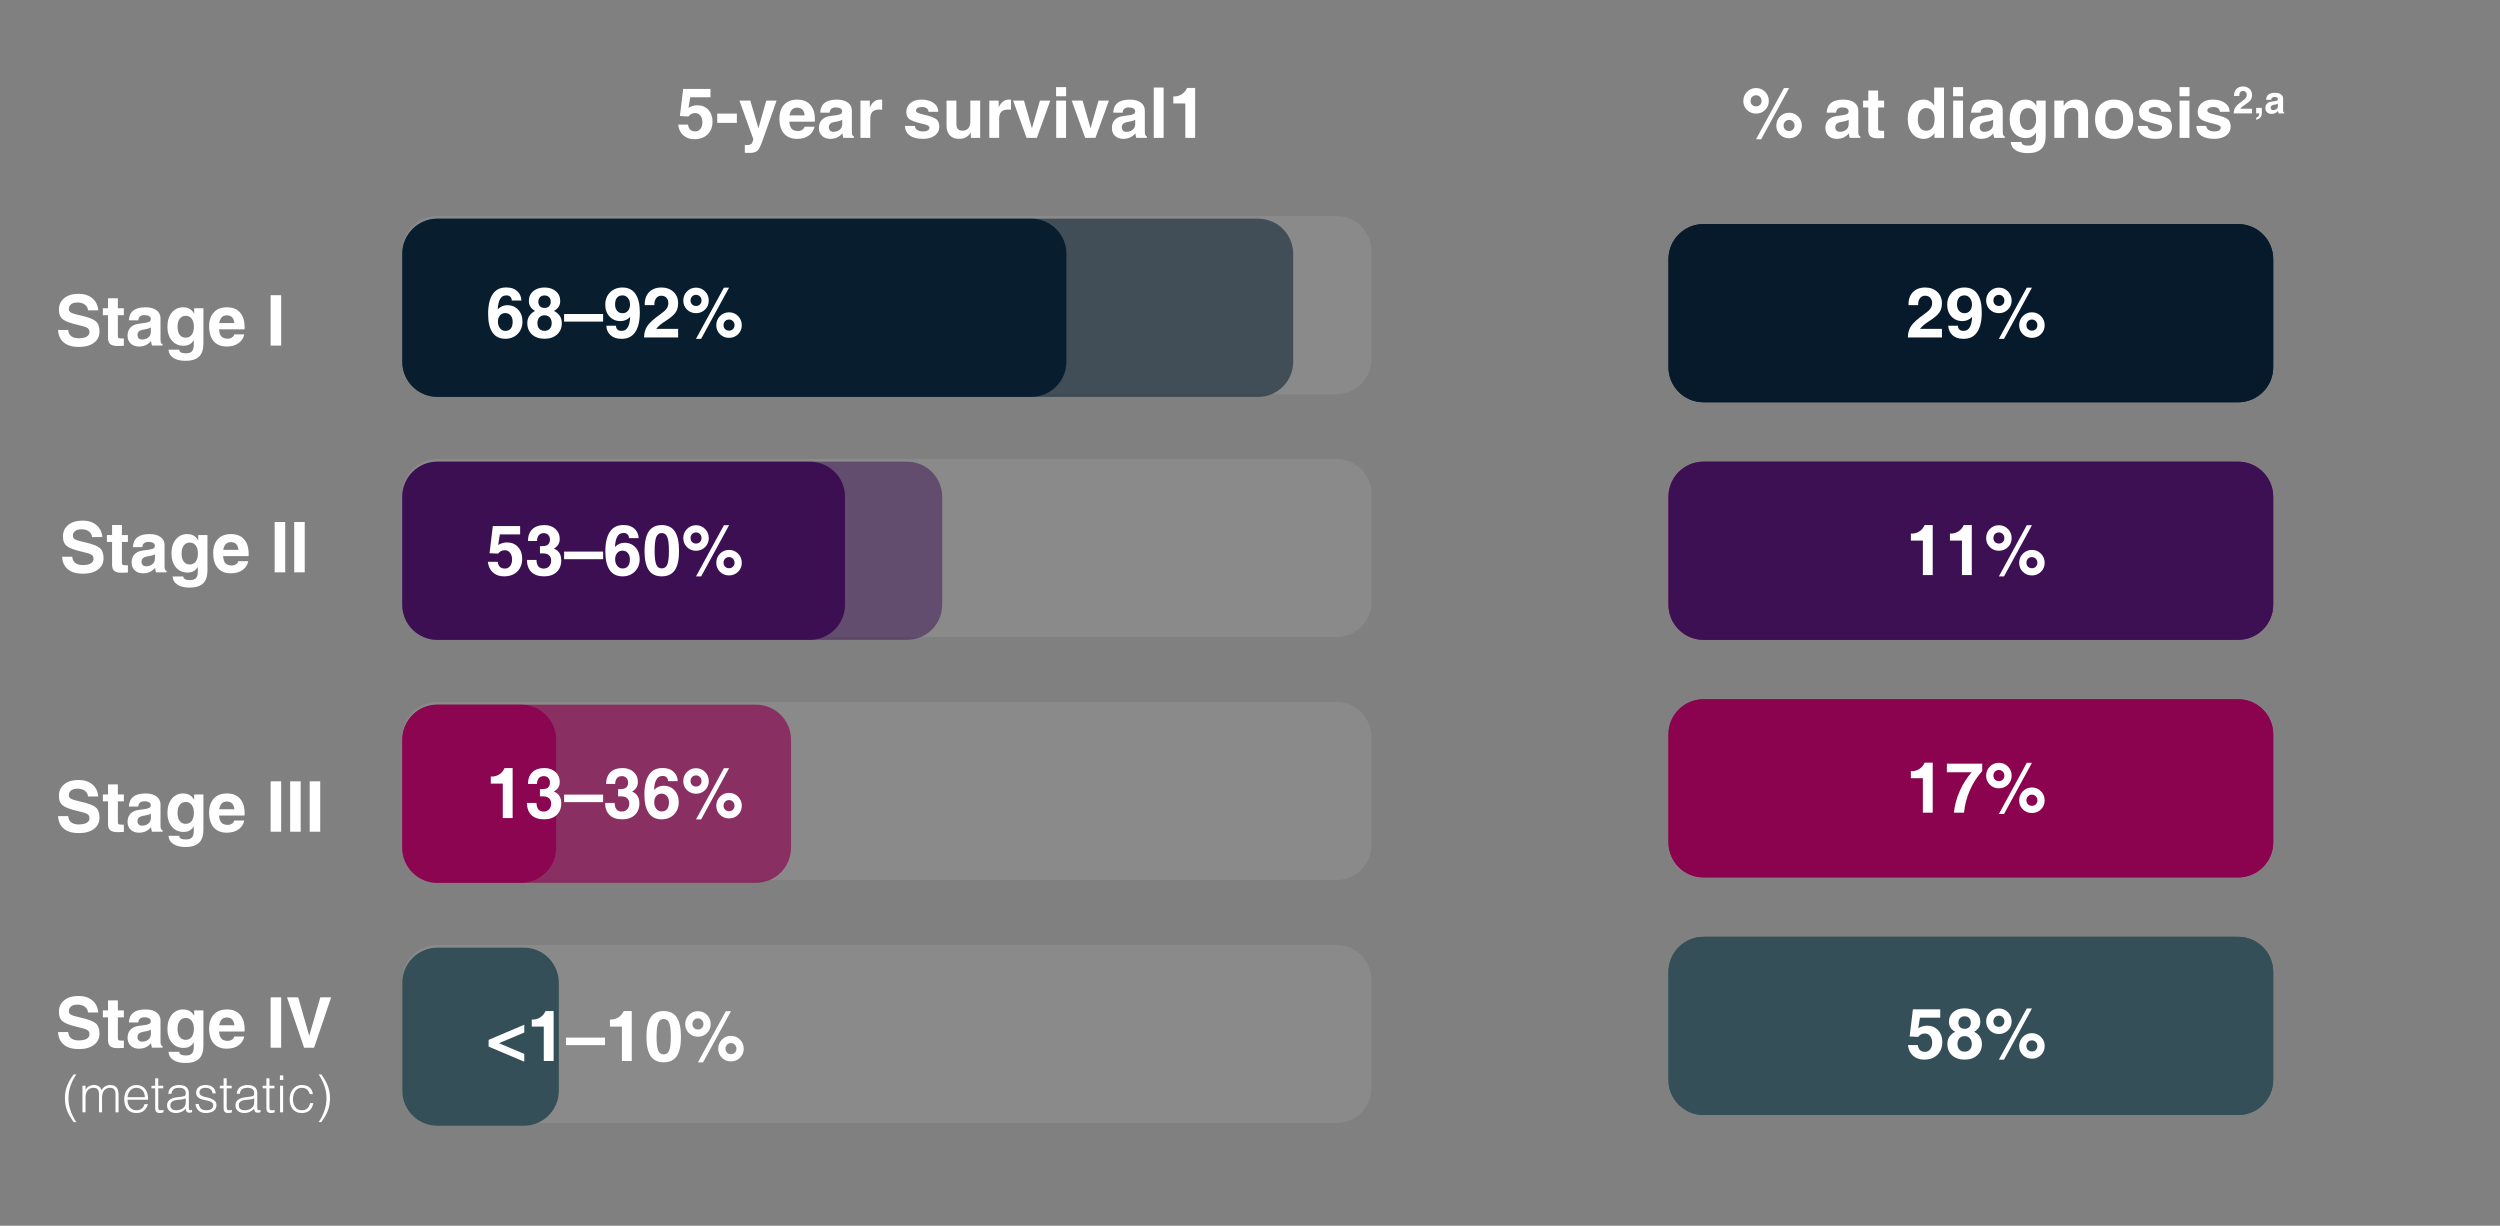 <svg width="926" height="454" viewBox="0 0 926 454" fill="none" xmlns="http://www.w3.org/2000/svg">
<rect x="0" y="0" width="926" height="454" fill="#808080" stroke="none"/>
<path d="M263.919 44.969C263.919 46.992 263.31 48.596 262.091 49.781C260.881 50.966 259.239 51.558 257.165 51.558C255.515 51.558 254.152 51.076 253.077 50.111C252.002 49.138 251.376 47.822 251.198 46.163H254.854C254.948 46.984 255.218 47.61 255.667 48.042C256.116 48.465 256.729 48.676 257.508 48.676C258.303 48.676 258.947 48.368 259.438 47.75C259.928 47.132 260.174 46.319 260.174 45.312C260.174 44.28 259.924 43.45 259.425 42.824C258.925 42.189 258.27 41.872 257.457 41.872C256.949 41.872 256.475 41.986 256.035 42.215C255.604 42.443 255.269 42.752 255.032 43.141L251.833 42.989L253.039 32.934H263.157V36.019H255.654L255.02 39.942C256.035 39.307 257.135 38.99 258.32 38.99C259.962 38.99 261.308 39.549 262.357 40.666C263.398 41.783 263.919 43.218 263.919 44.969ZM265.671 42.075H272.933V45.503H265.671V42.075ZM287.646 37.263L282.695 51.368C281.9 53.695 281.218 55.155 280.651 55.748C280.084 56.34 279.073 56.636 277.617 56.636L275.878 56.598V53.678C275.963 53.712 276.195 53.729 276.576 53.729C277.549 53.729 278.184 53.53 278.48 53.133C278.667 52.879 278.853 52.354 279.039 51.558L273.885 37.263H275.891H277.909L280.918 47.508L283.838 37.263H285.742H287.646ZM295.264 51.431C293.165 51.431 291.544 50.784 290.401 49.489C289.267 48.194 288.7 46.349 288.7 43.954C288.7 41.745 289.28 40.018 290.439 38.774C291.599 37.522 293.207 36.895 295.264 36.895C297.371 36.895 298.992 37.534 300.126 38.812C301.269 40.082 301.84 41.893 301.84 44.246C301.857 44.517 301.836 44.792 301.776 45.071H292.369C292.454 46.163 292.695 46.98 293.093 47.521C293.601 48.198 294.447 48.537 295.632 48.537C296.182 48.537 296.69 48.38 297.155 48.067C297.629 47.754 297.913 47.377 298.006 46.937H301.713C301.4 48.342 300.672 49.443 299.529 50.238C298.395 51.034 296.973 51.431 295.264 51.431ZM298.044 42.748C297.959 41.918 297.739 41.271 297.384 40.805C296.918 40.188 296.195 39.879 295.213 39.879C294.273 39.879 293.558 40.238 293.067 40.958C292.763 41.415 292.543 42.011 292.407 42.748H298.044ZM307.578 51.431C306.3 51.431 305.272 51.068 304.493 50.34C303.715 49.603 303.325 48.638 303.325 47.445C303.325 46.184 303.676 45.177 304.379 44.424C305.081 43.662 306.105 43.184 307.451 42.989L309.851 42.659C310.477 42.574 310.997 42.43 311.412 42.227C311.59 42.143 311.725 41.99 311.818 41.77C311.92 41.55 311.958 41.326 311.933 41.097C311.882 40.708 311.683 40.403 311.336 40.183C310.921 39.921 310.325 39.79 309.546 39.79C308.852 39.79 308.31 39.959 307.921 40.298C307.532 40.636 307.324 41.114 307.299 41.732H303.808C303.884 40.116 304.434 38.905 305.458 38.101C306.482 37.297 307.984 36.895 309.965 36.895C311.683 36.895 313.037 37.259 314.027 37.987C315.026 38.706 315.525 39.693 315.525 40.945V48.664C315.525 49.282 315.576 49.718 315.678 49.971C315.779 50.217 315.982 50.411 316.287 50.555V50.568V51.063H314.319H312.352C312.191 50.505 312.085 49.959 312.034 49.425L312.021 49.4C310.879 50.754 309.398 51.431 307.578 51.431ZM311.958 45.972V44.386C311.535 44.623 310.976 44.813 310.282 44.957L308.937 45.211C308.302 45.329 307.819 45.549 307.489 45.871C307.159 46.184 306.994 46.582 306.994 47.064C306.994 47.614 307.142 48.046 307.438 48.359C307.735 48.672 308.149 48.829 308.683 48.829C309.851 48.829 310.782 48.418 311.476 47.597C311.611 47.437 311.725 47.2 311.818 46.886C311.911 46.573 311.958 46.269 311.958 45.972ZM318.712 51.076V37.263H320.438H322.178V39.739C322.305 39.468 322.449 39.206 322.609 38.952C323.464 37.581 324.569 36.895 325.923 36.895L326.748 36.908V40.628C326.426 40.594 326.062 40.577 325.656 40.577C324.548 40.577 323.718 40.852 323.168 41.402C322.626 41.952 322.355 42.786 322.355 43.903V51.076H320.54H318.712ZM343.925 41.402C343.925 40.869 343.705 40.441 343.265 40.12C342.825 39.798 342.241 39.638 341.513 39.638C340.81 39.638 340.26 39.76 339.862 40.006C339.473 40.243 339.278 40.577 339.278 41.008C339.278 41.313 339.503 41.576 339.951 41.796C340.391 42.007 341.174 42.24 342.3 42.494C344.534 42.993 346.028 43.539 346.781 44.132C347.535 44.724 347.911 45.655 347.911 46.925C347.911 48.279 347.361 49.37 346.261 50.2C345.169 51.021 343.726 51.431 341.932 51.431C339.807 51.431 338.17 51.025 337.019 50.213C335.876 49.4 335.267 48.215 335.19 46.658H338.897C338.923 47.293 339.202 47.792 339.735 48.156C340.277 48.511 341.009 48.689 341.932 48.689C342.66 48.689 343.227 48.566 343.633 48.321C344.048 48.067 344.255 47.716 344.255 47.267C344.255 46.954 344.056 46.688 343.658 46.468C343.26 46.256 342.562 46.04 341.563 45.82C339.228 45.295 337.666 44.741 336.879 44.157C336.092 43.581 335.698 42.689 335.698 41.478C335.698 40.107 336.206 39.003 337.222 38.165C338.246 37.318 339.591 36.895 341.259 36.895C343.138 36.895 344.653 37.31 345.804 38.139C346.955 38.96 347.53 40.048 347.53 41.402H343.925ZM354.246 37.263V45.909C354.246 46.755 354.428 47.382 354.792 47.788C355.156 48.194 355.715 48.397 356.468 48.397C357.416 48.397 358.144 48.109 358.651 47.534C359.159 46.958 359.413 46.129 359.413 45.046V37.263H361.229H363.057V51.076H361.33H359.591V49.007C359.464 49.261 359.312 49.498 359.134 49.718C358.237 50.86 356.938 51.431 355.236 51.431C353.781 51.431 352.642 51.004 351.821 50.149C351.009 49.286 350.603 48.093 350.603 46.569V37.263H352.418H354.246ZM366.446 51.076V37.263H368.173H369.912V39.739C370.039 39.468 370.183 39.206 370.344 38.952C371.199 37.581 372.303 36.895 373.657 36.895L374.482 36.908V40.628C374.161 40.594 373.797 40.577 373.391 40.577C372.282 40.577 371.452 40.852 370.902 41.402C370.361 41.952 370.09 42.786 370.09 43.903V51.076H368.274H366.446ZM375.257 37.263H377.263H379.281L382.227 47.559L385.197 37.263H387.114H389.031L384.042 51.076H382.15H380.246L375.257 37.263ZM391.215 51.076V37.263H393.03H394.858V51.076H393.043H391.215ZM391.177 32.274H394.884V35.651H391.177V32.274ZM396.966 37.263H398.972H400.99L403.936 47.559L406.906 37.263H408.823H410.74L405.751 51.076H403.859H401.955L396.966 37.263ZM416.098 51.431C414.82 51.431 413.791 51.068 413.013 50.34C412.234 49.603 411.845 48.638 411.845 47.445C411.845 46.184 412.196 45.177 412.898 44.424C413.601 43.662 414.625 43.184 415.971 42.989L418.37 42.659C418.996 42.574 419.517 42.43 419.932 42.227C420.109 42.143 420.245 41.99 420.338 41.77C420.439 41.55 420.478 41.326 420.452 41.097C420.401 40.708 420.202 40.403 419.855 40.183C419.441 39.921 418.844 39.79 418.065 39.79C417.371 39.79 416.83 39.959 416.44 40.298C416.051 40.636 415.844 41.114 415.818 41.732H412.327C412.403 40.116 412.953 38.905 413.978 38.101C415.002 37.297 416.504 36.895 418.484 36.895C420.202 36.895 421.557 37.259 422.547 37.987C423.546 38.706 424.045 39.693 424.045 40.945V48.664C424.045 49.282 424.096 49.718 424.197 49.971C424.299 50.217 424.502 50.411 424.807 50.555V50.568V51.063H422.839H420.871C420.71 50.505 420.604 49.959 420.554 49.425L420.541 49.4C419.398 50.754 417.917 51.431 416.098 51.431ZM420.478 45.972V44.386C420.054 44.623 419.496 44.813 418.802 44.957L417.456 45.211C416.821 45.329 416.339 45.549 416.009 45.871C415.679 46.184 415.514 46.582 415.514 47.064C415.514 47.614 415.662 48.046 415.958 48.359C416.254 48.672 416.669 48.829 417.202 48.829C418.37 48.829 419.301 48.418 419.995 47.597C420.131 47.437 420.245 47.2 420.338 46.886C420.431 46.573 420.478 46.269 420.478 45.972ZM427.358 51.076V32.414H429.174H431.002V51.076H429.187H427.358ZM439.038 51.076V38.317H434.595V35.715C435.729 35.774 436.744 35.524 437.642 34.966C438.547 34.407 439.233 33.607 439.698 32.566H442.682V51.076H440.866H439.038Z" fill="white"/>
<path d="M650.446 42.075C649.126 42.075 648.009 41.626 647.095 40.729C646.181 39.824 645.724 38.715 645.724 37.403C645.724 36.066 646.181 34.936 647.095 34.013C648.009 33.082 649.126 32.617 650.446 32.617C651.767 32.617 652.884 33.082 653.798 34.013C654.712 34.936 655.169 36.066 655.169 37.403C655.169 38.715 654.712 39.824 653.798 40.729C652.884 41.626 651.767 42.075 650.446 42.075ZM650.446 35.283C649.862 35.283 649.376 35.482 648.986 35.88C648.605 36.277 648.415 36.777 648.415 37.378C648.415 37.962 648.605 38.448 648.986 38.838C649.376 39.218 649.862 39.409 650.446 39.409C651.03 39.409 651.513 39.218 651.894 38.838C652.283 38.448 652.478 37.962 652.478 37.378C652.478 36.777 652.283 36.277 651.894 35.88C651.513 35.482 651.03 35.283 650.446 35.283ZM650.434 51.584L660.78 32.617H662.685L652.338 51.584H650.434ZM662.672 51.216C661.352 51.216 660.234 50.767 659.32 49.87C658.406 48.964 657.949 47.856 657.949 46.544C657.949 45.206 658.406 44.077 659.32 43.154C660.234 42.223 661.352 41.758 662.672 41.758C663.992 41.758 665.109 42.223 666.023 43.154C666.938 44.077 667.395 45.206 667.395 46.544C667.395 47.856 666.938 48.964 666.023 49.87C665.109 50.767 663.992 51.216 662.672 51.216ZM662.672 44.424C662.088 44.424 661.601 44.623 661.212 45.02C660.831 45.418 660.641 45.917 660.641 46.518C660.641 47.102 660.831 47.589 661.212 47.978C661.601 48.359 662.088 48.55 662.672 48.55C663.256 48.55 663.738 48.359 664.119 47.978C664.508 47.589 664.703 47.102 664.703 46.518C664.703 45.917 664.508 45.418 664.119 45.02C663.738 44.623 663.256 44.424 662.672 44.424ZM680.369 51.431C679.091 51.431 678.063 51.068 677.284 50.34C676.506 49.603 676.116 48.638 676.116 47.445C676.116 46.184 676.467 45.177 677.17 44.424C677.872 43.662 678.896 43.184 680.242 42.989L682.642 42.659C683.268 42.574 683.788 42.43 684.203 42.227C684.381 42.143 684.516 41.99 684.609 41.77C684.711 41.55 684.749 41.326 684.724 41.097C684.673 40.708 684.474 40.403 684.127 40.183C683.712 39.921 683.116 39.79 682.337 39.79C681.643 39.79 681.101 39.959 680.712 40.298C680.323 40.636 680.115 41.114 680.09 41.732H676.599C676.675 40.116 677.225 38.905 678.249 38.101C679.273 37.297 680.775 36.895 682.756 36.895C684.474 36.895 685.828 37.259 686.818 37.987C687.817 38.706 688.316 39.693 688.316 40.945V48.664C688.316 49.282 688.367 49.718 688.469 49.971C688.57 50.217 688.773 50.411 689.078 50.555V50.568V51.063H687.11H685.143C684.982 50.505 684.876 49.959 684.825 49.425L684.812 49.4C683.67 50.754 682.189 51.431 680.369 51.431ZM684.749 45.972V44.386C684.326 44.623 683.767 44.813 683.073 44.957L681.728 45.211C681.093 45.329 680.61 45.549 680.28 45.871C679.95 46.184 679.785 46.582 679.785 47.064C679.785 47.614 679.933 48.046 680.229 48.359C680.526 48.672 680.94 48.829 681.474 48.829C682.642 48.829 683.573 48.418 684.267 47.597C684.402 47.437 684.516 47.2 684.609 46.886C684.702 46.573 684.749 46.269 684.749 45.972ZM697.876 51.152C697.267 51.203 696.518 51.228 695.629 51.228C694.342 51.228 693.416 51 692.849 50.543C692.29 50.077 692.011 49.32 692.011 48.27V39.815H690.094V37.263H692.011V33.544H695.654V37.263H697.876V39.815H695.654V47.661C695.654 47.983 695.747 48.194 695.934 48.296C696.128 48.397 696.526 48.448 697.127 48.448H697.876V51.152ZM712.501 51.431C710.741 51.431 709.319 50.746 708.235 49.375C707.16 48.004 706.623 46.197 706.623 43.954C706.623 41.838 707.16 40.133 708.235 38.838C709.31 37.543 710.724 36.895 712.476 36.895C714.041 36.895 715.302 37.555 716.259 38.876L716.411 39.079V32.414H718.227H720.055V51.076H718.29H716.525V49.311L716.462 49.4C715.455 50.754 714.134 51.431 712.501 51.431ZM713.479 40.044C712.505 40.044 711.743 40.42 711.193 41.174C710.643 41.918 710.368 42.955 710.368 44.284C710.368 45.587 710.639 46.607 711.181 47.343C711.731 48.071 712.493 48.435 713.466 48.435C714.448 48.435 715.214 48.05 715.764 47.28C716.314 46.51 716.589 45.439 716.589 44.068C716.589 42.807 716.314 41.821 715.764 41.11C715.214 40.399 714.452 40.044 713.479 40.044ZM723.457 51.076V37.263H725.272H727.101V51.076H725.285H723.457ZM723.419 32.274H727.126V35.651H723.419V32.274ZM733.867 51.431C732.589 51.431 731.561 51.068 730.782 50.34C730.004 49.603 729.614 48.638 729.614 47.445C729.614 46.184 729.965 45.177 730.668 44.424C731.37 43.662 732.395 43.184 733.74 42.989L736.14 42.659C736.766 42.574 737.286 42.43 737.701 42.227C737.879 42.143 738.014 41.99 738.107 41.77C738.209 41.55 738.247 41.326 738.222 41.097C738.171 40.708 737.972 40.403 737.625 40.183C737.21 39.921 736.614 39.79 735.835 39.79C735.141 39.79 734.599 39.959 734.21 40.298C733.821 40.636 733.613 41.114 733.588 41.732H730.097C730.173 40.116 730.723 38.905 731.747 38.101C732.771 37.297 734.273 36.895 736.254 36.895C737.972 36.895 739.326 37.259 740.316 37.987C741.315 38.706 741.814 39.693 741.814 40.945V48.664C741.814 49.282 741.865 49.718 741.967 49.971C742.068 50.217 742.271 50.411 742.576 50.555V50.568V51.063H740.608H738.641C738.48 50.505 738.374 49.959 738.323 49.425L738.311 49.4C737.168 50.754 735.687 51.431 733.867 51.431ZM738.247 45.972V44.386C737.824 44.623 737.265 44.813 736.571 44.957L735.226 45.211C734.591 45.329 734.108 45.549 733.778 45.871C733.448 46.184 733.283 46.582 733.283 47.064C733.283 47.614 733.431 48.046 733.728 48.359C734.024 48.672 734.438 48.829 734.972 48.829C736.14 48.829 737.071 48.418 737.765 47.597C737.9 47.437 738.014 47.2 738.107 46.886C738.201 46.573 738.247 46.269 738.247 45.972ZM751.26 53.945C752.284 53.945 753.02 53.695 753.469 53.196C753.917 52.705 754.142 51.888 754.142 50.746V49.045L753.85 49.489C753.046 50.598 751.89 51.152 750.384 51.152C748.59 51.152 747.138 50.509 746.029 49.222C744.929 47.928 744.379 46.222 744.379 44.106C744.379 41.94 744.916 40.196 745.991 38.876C747.066 37.555 748.479 36.895 750.231 36.895C751.78 36.895 752.982 37.458 753.837 38.584C753.998 38.795 754.146 39.028 754.281 39.282V37.263H757.709V50.34C757.709 52.523 757.167 54.131 756.084 55.164C755.009 56.205 753.329 56.725 751.044 56.725C749.165 56.725 747.671 56.357 746.562 55.621C745.454 54.893 744.861 53.882 744.785 52.587H748.746C748.78 53.061 748.996 53.403 749.394 53.615C749.8 53.835 750.422 53.945 751.26 53.945ZM751.146 40.044C750.198 40.044 749.457 40.408 748.924 41.136C748.391 41.855 748.124 42.858 748.124 44.144C748.124 45.405 748.391 46.391 748.924 47.102C749.457 47.805 750.193 48.156 751.133 48.156C752.089 48.156 752.834 47.796 753.367 47.077C753.909 46.358 754.18 45.363 754.18 44.093C754.18 42.824 753.909 41.834 753.367 41.123C752.834 40.403 752.093 40.044 751.146 40.044ZM760.921 51.076V37.263H762.647H764.387V39.307C764.531 39.062 764.687 38.829 764.856 38.609C765.754 37.467 767.057 36.895 768.767 36.895C770.222 36.895 771.361 37.327 772.182 38.19C773.011 39.053 773.426 40.251 773.426 41.783V51.076H771.61H769.782V42.443C769.782 41.588 769.596 40.958 769.224 40.551C768.86 40.137 768.297 39.929 767.535 39.929C766.579 39.929 765.842 40.217 765.326 40.793C764.818 41.368 764.564 42.198 764.564 43.281V51.076H762.749H760.921ZM783.074 51.431C780.916 51.431 779.198 50.784 777.92 49.489C776.65 48.194 776.016 46.446 776.016 44.246C776.016 41.995 776.65 40.209 777.92 38.888C779.198 37.56 780.916 36.895 783.074 36.895C785.249 36.895 786.972 37.56 788.241 38.888C789.511 40.209 790.146 41.995 790.146 44.246C790.146 46.446 789.511 48.194 788.241 49.489C786.972 50.784 785.249 51.431 783.074 51.431ZM783.074 48.385C784.158 48.385 784.983 48.029 785.55 47.318C786.117 46.607 786.4 45.57 786.4 44.208C786.4 42.811 786.117 41.753 785.55 41.034C784.983 40.306 784.158 39.942 783.074 39.942C781.991 39.942 781.166 40.306 780.599 41.034C780.04 41.753 779.761 42.811 779.761 44.208C779.761 45.57 780.04 46.607 780.599 47.318C781.166 48.029 781.991 48.385 783.074 48.385ZM800.53 41.402C800.53 40.869 800.31 40.441 799.87 40.12C799.43 39.798 798.846 39.638 798.118 39.638C797.416 39.638 796.866 39.76 796.468 40.006C796.078 40.243 795.884 40.577 795.884 41.008C795.884 41.313 796.108 41.576 796.557 41.796C796.997 42.007 797.78 42.24 798.905 42.494C801.14 42.993 802.633 43.539 803.387 44.132C804.14 44.724 804.517 45.655 804.517 46.925C804.517 48.279 803.966 49.37 802.866 50.2C801.774 51.021 800.331 51.431 798.537 51.431C796.413 51.431 794.775 51.025 793.624 50.213C792.481 49.4 791.872 48.215 791.796 46.658H795.503C795.528 47.293 795.808 47.792 796.341 48.156C796.882 48.511 797.615 48.689 798.537 48.689C799.265 48.689 799.832 48.566 800.238 48.321C800.653 48.067 800.86 47.716 800.86 47.267C800.86 46.954 800.661 46.688 800.264 46.468C799.866 46.256 799.168 46.04 798.169 45.82C795.833 45.295 794.271 44.741 793.484 44.157C792.697 43.581 792.304 42.689 792.304 41.478C792.304 40.107 792.812 39.003 793.827 38.165C794.851 37.318 796.197 36.895 797.864 36.895C799.743 36.895 801.258 37.31 802.409 38.139C803.56 38.96 804.136 40.048 804.136 41.402H800.53ZM807.322 51.076V37.263H809.138H810.966V51.076H809.15H807.322ZM807.284 32.274H810.991V35.651H807.284V32.274ZM822.239 41.402C822.239 40.869 822.019 40.441 821.579 40.12C821.139 39.798 820.555 39.638 819.827 39.638C819.125 39.638 818.575 39.76 818.177 40.006C817.787 40.243 817.593 40.577 817.593 41.008C817.593 41.313 817.817 41.576 818.266 41.796C818.706 42.007 819.489 42.24 820.614 42.494C822.849 42.993 824.342 43.539 825.096 44.132C825.849 44.724 826.226 45.655 826.226 46.925C826.226 48.279 825.675 49.37 824.575 50.2C823.483 51.021 822.04 51.431 820.246 51.431C818.122 51.431 816.484 51.025 815.333 50.213C814.19 49.4 813.581 48.215 813.505 46.658H817.212C817.237 47.293 817.517 47.792 818.05 48.156C818.591 48.511 819.324 48.689 820.246 48.689C820.974 48.689 821.541 48.566 821.947 48.321C822.362 48.067 822.569 47.716 822.569 47.267C822.569 46.954 822.37 46.688 821.973 46.468C821.575 46.256 820.877 46.04 819.878 45.82C817.542 45.295 815.98 44.741 815.193 44.157C814.406 43.581 814.013 42.689 814.013 41.478C814.013 40.107 814.521 39.003 815.536 38.165C816.56 37.318 817.906 36.895 819.573 36.895C821.452 36.895 822.967 37.31 824.118 38.139C825.269 38.96 825.845 40.048 825.845 41.402H822.239Z" fill="white"/>
<path d="M834.157 35.164C834.157 35.921 833.979 36.547 833.624 37.044C833.273 37.541 832.612 38.099 831.642 38.719C830.744 39.288 830.131 39.803 829.803 40.264L829.796 40.277H834.157V42H827.362C827.362 41.089 827.592 40.307 828.053 39.655C828.513 39.004 829.379 38.231 830.65 37.338C831.22 36.941 831.621 36.579 831.854 36.251C832.086 35.918 832.202 35.549 832.202 35.144C832.202 34.702 832.075 34.346 831.819 34.077C831.564 33.808 831.227 33.674 830.808 33.674C830.361 33.674 830.012 33.842 829.762 34.18C829.511 34.517 829.395 34.975 829.413 35.554H827.492C827.46 34.474 827.743 33.617 828.34 32.983C828.941 32.35 829.769 32.033 830.821 32.033C831.801 32.033 832.603 32.325 833.228 32.908C833.847 33.492 834.157 34.243 834.157 35.164ZM835.688 40.981V39.963H836.741H837.787V41.72C837.787 42.444 837.616 43.021 837.274 43.449C836.933 43.882 836.404 44.185 835.688 44.358V43.606C836.158 43.447 836.475 43.215 836.639 42.909C836.757 42.7 836.828 42.397 836.851 42H836.317H835.688V40.981ZM841.383 42.191C840.695 42.191 840.141 41.995 839.722 41.603C839.302 41.207 839.093 40.688 839.093 40.045C839.093 39.366 839.282 38.824 839.66 38.418C840.038 38.008 840.59 37.75 841.314 37.645L842.606 37.468C842.944 37.422 843.224 37.345 843.447 37.235C843.543 37.19 843.616 37.108 843.666 36.989C843.721 36.871 843.741 36.75 843.728 36.627C843.7 36.417 843.593 36.253 843.406 36.135C843.183 35.993 842.862 35.923 842.442 35.923C842.069 35.923 841.777 36.014 841.567 36.196C841.358 36.379 841.246 36.636 841.232 36.969H839.353C839.394 36.098 839.69 35.447 840.241 35.014C840.793 34.581 841.602 34.364 842.668 34.364C843.593 34.364 844.322 34.56 844.855 34.952C845.393 35.34 845.662 35.87 845.662 36.545V40.701C845.662 41.034 845.689 41.269 845.744 41.405C845.799 41.537 845.908 41.642 846.072 41.72V41.727V41.993H845.013H843.953C843.867 41.692 843.81 41.398 843.782 41.111L843.775 41.098C843.16 41.827 842.363 42.191 841.383 42.191ZM843.741 39.252V38.398C843.513 38.525 843.213 38.628 842.839 38.705L842.114 38.842C841.772 38.906 841.513 39.024 841.335 39.197C841.157 39.366 841.068 39.58 841.068 39.84C841.068 40.136 841.148 40.368 841.308 40.537C841.467 40.706 841.69 40.79 841.978 40.79C842.606 40.79 843.108 40.569 843.481 40.127C843.554 40.04 843.616 39.913 843.666 39.744C843.716 39.575 843.741 39.411 843.741 39.252Z" fill="white"/>
<path d="M32.599 114.937C32.531 114.048 32.142 113.345 31.431 112.829C30.72 112.304 29.793 112.042 28.65 112.042C27.66 112.042 26.886 112.262 26.327 112.702C25.769 113.134 25.489 113.739 25.489 114.518C25.489 115.076 25.781 115.508 26.365 115.812C26.941 116.117 28.164 116.477 30.034 116.892C32.751 117.501 34.566 118.203 35.48 118.999C36.395 119.786 36.852 121.051 36.852 122.795C36.852 124.547 36.162 125.939 34.782 126.972C33.403 127.996 31.537 128.508 29.184 128.508C26.822 128.508 24.977 127.962 23.648 126.87C22.32 125.778 21.609 124.225 21.516 122.211H25.273C25.316 123.201 25.675 123.963 26.352 124.496C27.03 125.029 27.973 125.296 29.184 125.296C30.428 125.296 31.397 125.097 32.091 124.699C32.793 124.293 33.145 123.734 33.145 123.023C33.145 122.321 32.895 121.805 32.395 121.475C31.905 121.145 30.855 120.802 29.247 120.446C26.285 119.786 24.304 119.071 23.306 118.301C22.315 117.539 21.82 116.35 21.82 114.733C21.82 112.922 22.476 111.488 23.788 110.43C25.1 109.363 26.873 108.83 29.107 108.83C31.198 108.83 32.899 109.38 34.211 110.48C35.523 111.581 36.251 113.066 36.395 114.937H32.599ZM45.878 128.076C45.269 128.127 44.52 128.152 43.631 128.152C42.344 128.152 41.418 127.924 40.851 127.467C40.292 127.001 40.013 126.244 40.013 125.194V116.739H38.096V114.188H40.013V110.468H43.656V114.188H45.878V116.739H43.656V124.585C43.656 124.907 43.749 125.118 43.935 125.22C44.13 125.321 44.528 125.372 45.129 125.372H45.878V128.076ZM51.502 128.355C50.224 128.355 49.196 127.992 48.417 127.264C47.638 126.527 47.249 125.562 47.249 124.369C47.249 123.108 47.6 122.101 48.303 121.348C49.005 120.586 50.029 120.108 51.375 119.913L53.774 119.583C54.401 119.498 54.921 119.354 55.336 119.151C55.514 119.067 55.649 118.914 55.742 118.694C55.844 118.474 55.882 118.25 55.856 118.021C55.806 117.632 55.607 117.327 55.26 117.107C54.845 116.845 54.248 116.714 53.47 116.714C52.776 116.714 52.234 116.883 51.845 117.222C51.455 117.56 51.248 118.038 51.223 118.656H47.731C47.808 117.04 48.358 115.829 49.382 115.025C50.406 114.221 51.908 113.819 53.889 113.819C55.607 113.819 56.961 114.183 57.951 114.911C58.95 115.631 59.449 116.617 59.449 117.869V125.588C59.449 126.206 59.5 126.642 59.602 126.896C59.703 127.141 59.906 127.336 60.211 127.479V127.492V127.987H58.243H56.275C56.115 127.429 56.009 126.883 55.958 126.35L55.945 126.324C54.803 127.678 53.322 128.355 51.502 128.355ZM55.882 122.896V121.31C55.459 121.547 54.9 121.737 54.206 121.881L52.86 122.135C52.226 122.253 51.743 122.473 51.413 122.795C51.083 123.108 50.918 123.506 50.918 123.988C50.918 124.538 51.066 124.97 51.362 125.283C51.658 125.596 52.073 125.753 52.606 125.753C53.774 125.753 54.705 125.342 55.399 124.521C55.535 124.361 55.649 124.124 55.742 123.811C55.835 123.497 55.882 123.193 55.882 122.896ZM68.894 130.869C69.919 130.869 70.655 130.619 71.103 130.12C71.552 129.629 71.776 128.812 71.776 127.67V125.969L71.484 126.413C70.68 127.522 69.525 128.076 68.019 128.076C66.224 128.076 64.773 127.433 63.664 126.146C62.564 124.852 62.014 123.146 62.014 121.03C62.014 118.864 62.551 117.12 63.626 115.8C64.701 114.479 66.114 113.819 67.866 113.819C69.415 113.819 70.617 114.382 71.472 115.508C71.632 115.719 71.781 115.952 71.916 116.206V114.188H75.344V127.264C75.344 129.447 74.802 131.055 73.719 132.088C72.644 133.129 70.964 133.649 68.679 133.649C66.8 133.649 65.306 133.281 64.197 132.545C63.089 131.817 62.496 130.806 62.42 129.511H66.381C66.415 129.985 66.63 130.327 67.028 130.539C67.435 130.759 68.057 130.869 68.894 130.869ZM68.78 116.968C67.832 116.968 67.092 117.332 66.559 118.06C66.025 118.779 65.759 119.782 65.759 121.068C65.759 122.329 66.025 123.315 66.559 124.026C67.092 124.729 67.828 125.08 68.768 125.08C69.724 125.08 70.469 124.72 71.002 124.001C71.544 123.282 71.814 122.287 71.814 121.018C71.814 119.748 71.544 118.758 71.002 118.047C70.469 117.327 69.728 116.968 68.78 116.968ZM84.027 128.355C81.928 128.355 80.308 127.708 79.165 126.413C78.031 125.118 77.464 123.273 77.464 120.878C77.464 118.669 78.044 116.942 79.203 115.698C80.363 114.446 81.971 113.819 84.027 113.819C86.135 113.819 87.755 114.458 88.89 115.736C90.032 117.006 90.603 118.817 90.603 121.17C90.62 121.441 90.599 121.716 90.54 121.995H81.133C81.217 123.087 81.459 123.904 81.856 124.445C82.364 125.122 83.211 125.461 84.395 125.461C84.946 125.461 85.454 125.304 85.919 124.991C86.393 124.678 86.676 124.301 86.769 123.861H90.477C90.163 125.266 89.436 126.367 88.293 127.162C87.159 127.958 85.737 128.355 84.027 128.355ZM86.808 119.672C86.723 118.842 86.503 118.195 86.147 117.729C85.682 117.112 84.958 116.803 83.977 116.803C83.037 116.803 82.322 117.162 81.831 117.882C81.526 118.339 81.306 118.936 81.171 119.672H86.808ZM100.239 128V109.338H102.182H104.137V128H102.194H100.239Z" fill="white"/>
<path d="M32.599 295.012C32.531 294.124 32.142 293.421 31.431 292.905C30.72 292.38 29.793 292.118 28.65 292.118C27.66 292.118 26.886 292.338 26.327 292.778C25.769 293.21 25.489 293.815 25.489 294.594C25.489 295.152 25.781 295.584 26.365 295.888C26.941 296.193 28.164 296.553 30.034 296.968C32.751 297.577 34.566 298.279 35.48 299.075C36.395 299.862 36.852 301.127 36.852 302.871C36.852 304.623 36.162 306.015 34.782 307.048C33.403 308.072 31.537 308.584 29.184 308.584C26.822 308.584 24.977 308.038 23.648 306.946C22.32 305.854 21.609 304.301 21.516 302.287H25.273C25.316 303.277 25.675 304.039 26.352 304.572C27.03 305.105 27.973 305.372 29.184 305.372C30.428 305.372 31.397 305.173 32.091 304.775C32.793 304.369 33.145 303.81 33.145 303.099C33.145 302.397 32.895 301.881 32.395 301.551C31.905 301.22 30.855 300.878 29.247 300.522C26.285 299.862 24.304 299.147 23.306 298.377C22.315 297.615 21.82 296.426 21.82 294.809C21.82 292.998 22.476 291.564 23.788 290.506C25.1 289.439 26.873 288.906 29.107 288.906C31.198 288.906 32.899 289.456 34.211 290.556C35.523 291.657 36.251 293.142 36.395 295.012H32.599ZM45.878 308.152C45.269 308.203 44.52 308.228 43.631 308.228C42.344 308.228 41.418 308 40.851 307.543C40.292 307.077 40.013 306.32 40.013 305.27V296.815H38.096V294.263H40.013V290.544H43.656V294.263H45.878V296.815H43.656V304.661C43.656 304.983 43.749 305.194 43.935 305.296C44.13 305.397 44.528 305.448 45.129 305.448H45.878V308.152ZM51.502 308.431C50.224 308.431 49.196 308.067 48.417 307.34C47.638 306.603 47.249 305.638 47.249 304.445C47.249 303.184 47.6 302.177 48.303 301.424C49.005 300.662 50.029 300.184 51.375 299.989L53.774 299.659C54.401 299.574 54.921 299.43 55.336 299.227C55.514 299.143 55.649 298.99 55.742 298.77C55.844 298.55 55.882 298.326 55.856 298.097C55.806 297.708 55.607 297.403 55.26 297.183C54.845 296.921 54.248 296.79 53.47 296.79C52.776 296.79 52.234 296.959 51.845 297.298C51.455 297.636 51.248 298.114 51.223 298.732H47.731C47.808 297.116 48.358 295.905 49.382 295.101C50.406 294.297 51.908 293.895 53.889 293.895C55.607 293.895 56.961 294.259 57.951 294.987C58.95 295.706 59.449 296.692 59.449 297.945V305.664C59.449 306.282 59.5 306.718 59.602 306.971C59.703 307.217 59.906 307.412 60.211 307.555V307.568V308.063H58.243H56.275C56.115 307.505 56.009 306.959 55.958 306.426L55.945 306.4C54.803 307.754 53.322 308.431 51.502 308.431ZM55.882 302.972V301.385C55.459 301.622 54.9 301.813 54.206 301.957L52.86 302.211C52.226 302.329 51.743 302.549 51.413 302.871C51.083 303.184 50.918 303.582 50.918 304.064C50.918 304.614 51.066 305.046 51.362 305.359C51.658 305.672 52.073 305.829 52.606 305.829C53.774 305.829 54.705 305.418 55.399 304.597C55.535 304.437 55.649 304.2 55.742 303.886C55.835 303.573 55.882 303.269 55.882 302.972ZM68.894 310.945C69.919 310.945 70.655 310.695 71.103 310.196C71.552 309.705 71.776 308.888 71.776 307.746V306.045L71.484 306.489C70.68 307.598 69.525 308.152 68.019 308.152C66.224 308.152 64.773 307.509 63.664 306.222C62.564 304.927 62.014 303.222 62.014 301.106C62.014 298.94 62.551 297.196 63.626 295.876C64.701 294.555 66.114 293.895 67.866 293.895C69.415 293.895 70.617 294.458 71.472 295.584C71.632 295.795 71.781 296.028 71.916 296.282V294.263H75.344V307.34C75.344 309.523 74.802 311.131 73.719 312.164C72.644 313.205 70.964 313.725 68.679 313.725C66.8 313.725 65.306 313.357 64.197 312.621C63.089 311.893 62.496 310.882 62.42 309.587H66.381C66.415 310.061 66.63 310.403 67.028 310.615C67.435 310.835 68.057 310.945 68.894 310.945ZM68.78 297.044C67.832 297.044 67.092 297.408 66.559 298.135C66.025 298.855 65.759 299.858 65.759 301.144C65.759 302.405 66.025 303.391 66.559 304.102C67.092 304.805 67.828 305.156 68.768 305.156C69.724 305.156 70.469 304.796 71.002 304.077C71.544 303.358 71.814 302.363 71.814 301.094C71.814 299.824 71.544 298.834 71.002 298.123C70.469 297.403 69.728 297.044 68.78 297.044ZM84.027 308.431C81.928 308.431 80.308 307.784 79.165 306.489C78.031 305.194 77.464 303.349 77.464 300.954C77.464 298.745 78.044 297.018 79.203 295.774C80.363 294.522 81.971 293.895 84.027 293.895C86.135 293.895 87.755 294.534 88.89 295.812C90.032 297.082 90.603 298.893 90.603 301.246C90.62 301.517 90.599 301.792 90.54 302.071H81.133C81.217 303.163 81.459 303.98 81.856 304.521C82.364 305.198 83.211 305.537 84.395 305.537C84.946 305.537 85.454 305.38 85.919 305.067C86.393 304.754 86.676 304.377 86.769 303.937H90.477C90.163 305.342 89.436 306.442 88.293 307.238C87.159 308.034 85.737 308.431 84.027 308.431ZM86.808 299.748C86.723 298.918 86.503 298.271 86.147 297.805C85.682 297.188 84.958 296.879 83.977 296.879C83.037 296.879 82.322 297.238 81.831 297.958C81.526 298.415 81.306 299.011 81.171 299.748H86.808ZM100.239 308.076V289.414H102.182H104.137V308.076H102.194H100.239ZM107.476 308.076V289.414H109.418H111.373V308.076H109.431H107.476ZM114.712 308.076V289.414H116.654H118.609V308.076H116.667H114.712Z" fill="white"/>
<path d="M34.099 198.937C34.031 198.048 33.642 197.345 32.931 196.829C32.22 196.304 31.293 196.042 30.15 196.042C29.16 196.042 28.386 196.262 27.827 196.702C27.269 197.134 26.989 197.739 26.989 198.518C26.989 199.076 27.281 199.508 27.865 199.812C28.441 200.117 29.664 200.477 31.534 200.892C34.251 201.501 36.066 202.203 36.98 202.999C37.895 203.786 38.352 205.051 38.352 206.795C38.352 208.547 37.662 209.939 36.282 210.972C34.903 211.996 33.036 212.508 30.684 212.508C28.322 212.508 26.477 211.962 25.148 210.87C23.82 209.778 23.109 208.225 23.016 206.211H26.773C26.816 207.201 27.175 207.963 27.852 208.496C28.53 209.029 29.473 209.296 30.684 209.296C31.928 209.296 32.897 209.097 33.591 208.699C34.293 208.293 34.645 207.734 34.645 207.023C34.645 206.321 34.395 205.805 33.895 205.475C33.405 205.145 32.355 204.802 30.747 204.446C27.785 203.786 25.804 203.071 24.806 202.301C23.815 201.539 23.32 200.35 23.32 198.733C23.32 196.922 23.976 195.488 25.288 194.43C26.6 193.363 28.373 192.83 30.607 192.83C32.698 192.83 34.399 193.38 35.711 194.48C37.023 195.581 37.751 197.066 37.895 198.937H34.099ZM47.378 212.076C46.769 212.127 46.02 212.152 45.131 212.152C43.844 212.152 42.918 211.924 42.351 211.467C41.792 211.001 41.513 210.244 41.513 209.194V200.739H39.596V198.188H41.513V194.468H45.156V198.188H47.378V200.739H45.156V208.585C45.156 208.907 45.249 209.118 45.435 209.22C45.63 209.321 46.028 209.372 46.629 209.372H47.378V212.076ZM53.002 212.355C51.724 212.355 50.696 211.992 49.917 211.264C49.138 210.527 48.749 209.562 48.749 208.369C48.749 207.108 49.1 206.101 49.803 205.348C50.505 204.586 51.529 204.108 52.875 203.913L55.274 203.583C55.901 203.498 56.421 203.354 56.836 203.151C57.014 203.067 57.149 202.914 57.242 202.694C57.344 202.474 57.382 202.25 57.356 202.021C57.306 201.632 57.107 201.327 56.76 201.107C56.345 200.845 55.748 200.714 54.97 200.714C54.276 200.714 53.734 200.883 53.345 201.222C52.955 201.56 52.748 202.038 52.723 202.656H49.231C49.308 201.04 49.858 199.829 50.882 199.025C51.906 198.221 53.408 197.819 55.389 197.819C57.107 197.819 58.461 198.183 59.451 198.911C60.45 199.631 60.949 200.617 60.949 201.869V209.588C60.949 210.206 61 210.642 61.102 210.896C61.203 211.141 61.406 211.336 61.711 211.479V211.492V211.987H59.743H57.775C57.615 211.429 57.509 210.883 57.458 210.35L57.445 210.324C56.303 211.678 54.822 212.355 53.002 212.355ZM57.382 206.896V205.31C56.959 205.547 56.4 205.737 55.706 205.881L54.36 206.135C53.726 206.253 53.243 206.473 52.913 206.795C52.583 207.108 52.418 207.506 52.418 207.988C52.418 208.538 52.566 208.97 52.862 209.283C53.158 209.596 53.573 209.753 54.106 209.753C55.274 209.753 56.205 209.342 56.899 208.521C57.035 208.361 57.149 208.124 57.242 207.811C57.335 207.497 57.382 207.193 57.382 206.896ZM70.394 214.869C71.419 214.869 72.155 214.619 72.603 214.12C73.052 213.629 73.276 212.812 73.276 211.67V209.969L72.984 210.413C72.18 211.522 71.025 212.076 69.519 212.076C67.724 212.076 66.273 211.433 65.164 210.146C64.064 208.852 63.514 207.146 63.514 205.03C63.514 202.864 64.051 201.12 65.126 199.8C66.201 198.479 67.614 197.819 69.366 197.819C70.915 197.819 72.117 198.382 72.972 199.508C73.132 199.719 73.281 199.952 73.416 200.206V198.188H76.844V211.264C76.844 213.447 76.302 215.055 75.219 216.088C74.144 217.129 72.464 217.649 70.179 217.649C68.3 217.649 66.806 217.281 65.697 216.545C64.588 215.817 63.996 214.806 63.92 213.511H67.881C67.915 213.985 68.13 214.327 68.528 214.539C68.935 214.759 69.557 214.869 70.394 214.869ZM70.28 200.968C69.332 200.968 68.592 201.332 68.059 202.06C67.525 202.779 67.259 203.782 67.259 205.068C67.259 206.329 67.525 207.315 68.059 208.026C68.592 208.729 69.328 209.08 70.268 209.08C71.224 209.08 71.969 208.72 72.502 208.001C73.044 207.282 73.314 206.287 73.314 205.018C73.314 203.748 73.044 202.758 72.502 202.047C71.969 201.327 71.228 200.968 70.28 200.968ZM85.527 212.355C83.428 212.355 81.808 211.708 80.665 210.413C79.531 209.118 78.964 207.273 78.964 204.878C78.964 202.669 79.544 200.942 80.703 199.698C81.863 198.446 83.471 197.819 85.527 197.819C87.635 197.819 89.255 198.458 90.39 199.736C91.532 201.006 92.103 202.817 92.103 205.17C92.12 205.441 92.099 205.716 92.04 205.995H82.633C82.717 207.087 82.959 207.904 83.356 208.445C83.864 209.122 84.711 209.461 85.895 209.461C86.446 209.461 86.954 209.304 87.419 208.991C87.893 208.678 88.176 208.301 88.269 207.861H91.977C91.663 209.266 90.936 210.367 89.793 211.162C88.659 211.958 87.237 212.355 85.527 212.355ZM88.308 203.672C88.223 202.842 88.003 202.195 87.647 201.729C87.182 201.112 86.458 200.803 85.477 200.803C84.537 200.803 83.822 201.162 83.331 201.882C83.026 202.339 82.806 202.936 82.671 203.672H88.308ZM101.739 212V193.338H103.682H105.637V212H103.694H101.739ZM108.976 212V193.338H110.918H112.873V212H110.931H108.976Z" fill="white"/>
<path d="M32.599 375.012C32.531 374.124 32.142 373.421 31.431 372.905C30.72 372.38 29.793 372.118 28.65 372.118C27.66 372.118 26.886 372.338 26.327 372.778C25.769 373.21 25.489 373.815 25.489 374.594C25.489 375.152 25.781 375.584 26.365 375.888C26.941 376.193 28.164 376.553 30.034 376.968C32.751 377.577 34.566 378.279 35.48 379.075C36.395 379.862 36.852 381.127 36.852 382.871C36.852 384.623 36.162 386.015 34.782 387.048C33.403 388.072 31.537 388.584 29.184 388.584C26.822 388.584 24.977 388.038 23.648 386.946C22.32 385.854 21.609 384.301 21.516 382.287H25.273C25.316 383.277 25.675 384.039 26.352 384.572C27.03 385.105 27.973 385.372 29.184 385.372C30.428 385.372 31.397 385.173 32.091 384.775C32.793 384.369 33.145 383.81 33.145 383.099C33.145 382.397 32.895 381.881 32.395 381.551C31.905 381.22 30.855 380.878 29.247 380.522C26.285 379.862 24.304 379.147 23.306 378.377C22.315 377.615 21.82 376.426 21.82 374.809C21.82 372.998 22.476 371.564 23.788 370.506C25.1 369.439 26.873 368.906 29.107 368.906C31.198 368.906 32.899 369.456 34.211 370.556C35.523 371.657 36.251 373.142 36.395 375.012H32.599ZM45.878 388.152C45.269 388.203 44.52 388.228 43.631 388.228C42.344 388.228 41.418 388 40.851 387.543C40.292 387.077 40.013 386.32 40.013 385.27V376.815H38.096V374.263H40.013V370.544H43.656V374.263H45.878V376.815H43.656V384.661C43.656 384.983 43.749 385.194 43.935 385.296C44.13 385.397 44.528 385.448 45.129 385.448H45.878V388.152ZM51.502 388.431C50.224 388.431 49.196 388.067 48.417 387.34C47.638 386.603 47.249 385.638 47.249 384.445C47.249 383.184 47.6 382.177 48.303 381.424C49.005 380.662 50.029 380.184 51.375 379.989L53.774 379.659C54.401 379.574 54.921 379.43 55.336 379.227C55.514 379.143 55.649 378.99 55.742 378.77C55.844 378.55 55.882 378.326 55.856 378.097C55.806 377.708 55.607 377.403 55.26 377.183C54.845 376.921 54.248 376.79 53.47 376.79C52.776 376.79 52.234 376.959 51.845 377.298C51.455 377.636 51.248 378.114 51.223 378.732H47.731C47.808 377.116 48.358 375.905 49.382 375.101C50.406 374.297 51.908 373.895 53.889 373.895C55.607 373.895 56.961 374.259 57.951 374.987C58.95 375.706 59.449 376.692 59.449 377.945V385.664C59.449 386.282 59.5 386.718 59.602 386.971C59.703 387.217 59.906 387.412 60.211 387.555V387.568V388.063H58.243H56.275C56.115 387.505 56.009 386.959 55.958 386.426L55.945 386.4C54.803 387.754 53.322 388.431 51.502 388.431ZM55.882 382.972V381.385C55.459 381.622 54.9 381.813 54.206 381.957L52.86 382.211C52.226 382.329 51.743 382.549 51.413 382.871C51.083 383.184 50.918 383.582 50.918 384.064C50.918 384.614 51.066 385.046 51.362 385.359C51.658 385.672 52.073 385.829 52.606 385.829C53.774 385.829 54.705 385.418 55.399 384.597C55.535 384.437 55.649 384.2 55.742 383.886C55.835 383.573 55.882 383.269 55.882 382.972ZM68.894 390.945C69.919 390.945 70.655 390.695 71.103 390.196C71.552 389.705 71.776 388.888 71.776 387.746V386.045L71.484 386.489C70.68 387.598 69.525 388.152 68.019 388.152C66.224 388.152 64.773 387.509 63.664 386.222C62.564 384.927 62.014 383.222 62.014 381.106C62.014 378.94 62.551 377.196 63.626 375.876C64.701 374.555 66.114 373.895 67.866 373.895C69.415 373.895 70.617 374.458 71.472 375.584C71.632 375.795 71.781 376.028 71.916 376.282V374.263H75.344V387.34C75.344 389.523 74.802 391.131 73.719 392.164C72.644 393.205 70.964 393.725 68.679 393.725C66.8 393.725 65.306 393.357 64.197 392.621C63.089 391.893 62.496 390.882 62.42 389.587H66.381C66.415 390.061 66.63 390.403 67.028 390.615C67.435 390.835 68.057 390.945 68.894 390.945ZM68.78 377.044C67.832 377.044 67.092 377.408 66.559 378.135C66.025 378.855 65.759 379.858 65.759 381.144C65.759 382.405 66.025 383.391 66.559 384.102C67.092 384.805 67.828 385.156 68.768 385.156C69.724 385.156 70.469 384.796 71.002 384.077C71.544 383.358 71.814 382.363 71.814 381.094C71.814 379.824 71.544 378.834 71.002 378.123C70.469 377.403 69.728 377.044 68.78 377.044ZM84.027 388.431C81.928 388.431 80.308 387.784 79.165 386.489C78.031 385.194 77.464 383.349 77.464 380.954C77.464 378.745 78.044 377.018 79.203 375.774C80.363 374.522 81.971 373.895 84.027 373.895C86.135 373.895 87.755 374.534 88.89 375.812C90.032 377.082 90.603 378.893 90.603 381.246C90.62 381.517 90.599 381.792 90.54 382.071H81.133C81.217 383.163 81.459 383.98 81.856 384.521C82.364 385.198 83.211 385.537 84.395 385.537C84.946 385.537 85.454 385.38 85.919 385.067C86.393 384.754 86.676 384.377 86.769 383.937H90.477C90.163 385.342 89.436 386.442 88.293 387.238C87.159 388.034 85.737 388.431 84.027 388.431ZM86.808 379.748C86.723 378.918 86.503 378.271 86.147 377.805C85.682 377.188 84.958 376.879 83.977 376.879C83.037 376.879 82.322 377.238 81.831 377.958C81.526 378.415 81.306 379.011 81.171 379.748H86.808ZM100.239 388.076V369.414H102.182H104.137V388.076H102.194H100.239ZM106.308 369.414H108.377H110.446L114.547 383.671L118.635 369.414H120.641H122.659L116.337 388.076H114.483H112.63L106.308 369.414Z" fill="white"/>
<path d="M28.263 397.959C27.351 399.276 26.635 400.689 26.116 402.196C25.609 403.691 25.356 405.242 25.356 406.851C25.356 408.434 25.622 409.967 26.154 411.449C26.686 412.931 27.389 414.324 28.263 415.629H27.294C26.775 414.907 26.312 414.204 25.907 413.52C25.502 412.849 25.16 412.165 24.881 411.468C24.602 410.759 24.393 410.024 24.254 409.264C24.115 408.491 24.045 407.655 24.045 406.756C24.045 405.882 24.115 405.065 24.254 404.305C24.406 403.532 24.621 402.791 24.9 402.082C25.179 401.373 25.514 400.682 25.907 400.011C26.312 399.327 26.775 398.643 27.294 397.959H28.263ZM31.683 412H30.543V402.158H31.683V403.64H31.721C32.013 403.07 32.431 402.639 32.975 402.348C33.52 402.044 34.115 401.892 34.761 401.892C35.217 401.892 35.603 401.943 35.92 402.044C36.237 402.145 36.503 402.285 36.718 402.462C36.946 402.627 37.13 402.823 37.269 403.051C37.421 403.279 37.548 403.526 37.649 403.792C37.978 403.146 38.416 402.671 38.96 402.367C39.517 402.05 40.151 401.892 40.86 401.892C41.532 401.892 42.063 402.006 42.456 402.234C42.861 402.449 43.172 402.741 43.387 403.108C43.602 403.463 43.742 403.874 43.805 404.343C43.881 404.812 43.919 405.293 43.919 405.787V412H42.779V405.198C42.779 404.489 42.627 403.931 42.323 403.526C42.032 403.121 41.481 402.918 40.67 402.918C40.252 402.918 39.847 403.013 39.454 403.203C39.074 403.38 38.739 403.659 38.447 404.039C38.321 404.204 38.213 404.4 38.124 404.628C38.048 404.843 37.985 405.071 37.934 405.312C37.883 405.553 37.846 405.793 37.82 406.034C37.807 406.275 37.801 406.496 37.801 406.699V412H36.661V405.198C36.661 404.489 36.509 403.931 36.205 403.526C35.914 403.121 35.363 402.918 34.552 402.918C34.134 402.918 33.729 403.013 33.336 403.203C32.956 403.38 32.62 403.659 32.329 404.039C32.203 404.204 32.095 404.4 32.006 404.628C31.93 404.843 31.867 405.071 31.816 405.312C31.765 405.553 31.727 405.793 31.702 406.034C31.689 406.275 31.683 406.496 31.683 406.699V412ZM53.647 406.395C53.647 405.914 53.578 405.464 53.438 405.046C53.312 404.615 53.115 404.248 52.849 403.944C52.596 403.627 52.273 403.38 51.88 403.203C51.488 403.013 51.038 402.918 50.531 402.918C50.025 402.918 49.575 403.013 49.182 403.203C48.802 403.393 48.473 403.646 48.194 403.963C47.928 404.28 47.713 404.647 47.548 405.065C47.384 405.483 47.276 405.926 47.225 406.395H53.647ZM47.225 407.345C47.225 407.877 47.295 408.384 47.434 408.865C47.574 409.334 47.776 409.745 48.042 410.1C48.321 410.442 48.669 410.721 49.087 410.936C49.505 411.139 49.987 411.24 50.531 411.24C51.279 411.24 51.918 411.044 52.45 410.651C52.982 410.258 53.337 409.701 53.514 408.979H54.787C54.648 409.448 54.464 409.885 54.236 410.29C54.008 410.683 53.723 411.031 53.381 411.335C53.039 411.626 52.634 411.854 52.165 412.019C51.697 412.184 51.152 412.266 50.531 412.266C49.746 412.266 49.068 412.133 48.498 411.867C47.928 411.601 47.46 411.24 47.092 410.784C46.725 410.315 46.453 409.771 46.275 409.15C46.098 408.517 46.009 407.839 46.009 407.117C46.009 406.395 46.111 405.717 46.313 405.084C46.529 404.451 46.826 403.9 47.206 403.431C47.599 402.95 48.074 402.576 48.631 402.31C49.189 402.031 49.822 401.892 50.531 401.892C51.887 401.892 52.951 402.361 53.723 403.298C54.496 404.223 54.876 405.572 54.863 407.345H47.225ZM60.538 412.038C60.399 412.063 60.215 412.108 59.987 412.171C59.759 412.234 59.506 412.266 59.227 412.266C58.657 412.266 58.22 412.127 57.916 411.848C57.625 411.557 57.479 411.044 57.479 410.309V403.108H56.092V402.158H57.479V399.422H58.619V402.158H60.462V403.108H58.619V409.853C58.619 410.094 58.625 410.303 58.638 410.48C58.651 410.657 58.689 410.803 58.752 410.917C58.815 411.031 58.91 411.113 59.037 411.164C59.176 411.215 59.366 411.24 59.607 411.24C59.759 411.24 59.911 411.227 60.063 411.202C60.228 411.177 60.386 411.145 60.538 411.107V412.038ZM68.809 406.832C68.328 407.035 67.84 407.168 67.346 407.231C66.852 407.294 66.358 407.345 65.864 407.383C64.99 407.446 64.306 407.643 63.812 407.972C63.331 408.301 63.09 408.802 63.09 409.473C63.09 409.777 63.147 410.043 63.261 410.271C63.388 410.486 63.546 410.67 63.736 410.822C63.939 410.961 64.167 411.069 64.42 411.145C64.686 411.208 64.952 411.24 65.218 411.24C65.674 411.24 66.117 411.183 66.548 411.069C66.979 410.955 67.359 410.784 67.688 410.556C68.03 410.315 68.302 410.018 68.505 409.663C68.708 409.296 68.809 408.865 68.809 408.371V406.832ZM66.89 406.262C67.105 406.237 67.359 406.199 67.65 406.148C67.954 406.097 68.201 406.028 68.391 405.939C68.581 405.85 68.695 405.705 68.733 405.502C68.784 405.287 68.809 405.09 68.809 404.913C68.809 404.33 68.619 403.855 68.239 403.488C67.872 403.108 67.245 402.918 66.358 402.918C65.965 402.918 65.604 402.956 65.275 403.032C64.946 403.095 64.654 403.216 64.401 403.393C64.16 403.558 63.958 403.786 63.793 404.077C63.641 404.356 63.54 404.71 63.489 405.141H62.33C62.368 404.558 62.501 404.064 62.729 403.659C62.957 403.241 63.248 402.905 63.603 402.652C63.97 402.386 64.388 402.196 64.857 402.082C65.338 401.955 65.845 401.892 66.377 401.892C66.871 401.892 67.333 401.949 67.764 402.063C68.207 402.164 68.587 402.335 68.904 402.576C69.233 402.804 69.487 403.114 69.664 403.507C69.854 403.9 69.949 404.381 69.949 404.951V410.309C69.949 410.752 70.025 411.037 70.177 411.164C70.342 411.278 70.665 411.246 71.146 411.069V411.962C71.057 411.987 70.924 412.025 70.747 412.076C70.582 412.127 70.418 412.152 70.253 412.152C70.076 412.152 69.905 412.133 69.74 412.095C69.55 412.07 69.398 412.013 69.284 411.924C69.17 411.823 69.075 411.709 68.999 411.582C68.936 411.443 68.891 411.297 68.866 411.145C68.841 410.98 68.828 410.809 68.828 410.632C68.347 411.164 67.796 411.569 67.175 411.848C66.554 412.127 65.883 412.266 65.161 412.266C64.73 412.266 64.312 412.209 63.907 412.095C63.514 411.981 63.166 411.804 62.862 411.563C62.558 411.322 62.317 411.031 62.14 410.689C61.963 410.334 61.874 409.916 61.874 409.435C61.874 407.763 63.02 406.775 65.313 406.471L66.89 406.262ZM73.591 408.922C73.768 409.771 74.085 410.372 74.541 410.727C75.009 411.069 75.674 411.24 76.536 411.24C76.954 411.24 77.315 411.189 77.619 411.088C77.923 410.987 78.17 410.854 78.36 410.689C78.562 410.512 78.714 410.315 78.816 410.1C78.917 409.885 78.968 409.657 78.968 409.416C78.968 408.935 78.809 408.58 78.493 408.352C78.189 408.111 77.802 407.928 77.334 407.801C76.865 407.662 76.358 407.548 75.814 407.459C75.269 407.358 74.762 407.212 74.294 407.022C73.825 406.832 73.432 406.56 73.116 406.205C72.812 405.85 72.66 405.35 72.66 404.704C72.66 403.881 72.957 403.209 73.553 402.69C74.161 402.158 75.016 401.892 76.118 401.892C77.182 401.892 78.043 402.133 78.702 402.614C79.373 403.083 79.778 403.874 79.918 404.989H78.759C78.657 404.229 78.366 403.697 77.885 403.393C77.416 403.076 76.821 402.918 76.099 402.918C75.377 402.918 74.826 403.076 74.446 403.393C74.066 403.697 73.876 404.102 73.876 404.609C73.876 405.052 74.028 405.394 74.332 405.635C74.648 405.863 75.041 406.053 75.51 406.205C75.978 406.344 76.485 406.471 77.03 406.585C77.574 406.699 78.081 406.864 78.55 407.079C79.018 407.282 79.405 407.56 79.709 407.915C80.025 408.27 80.184 408.764 80.184 409.397C80.184 409.866 80.082 410.284 79.88 410.651C79.677 411.006 79.398 411.303 79.044 411.544C78.689 411.785 78.265 411.962 77.771 412.076C77.289 412.203 76.757 412.266 76.175 412.266C75.592 412.266 75.073 412.177 74.617 412C74.173 411.835 73.793 411.601 73.477 411.297C73.16 410.993 72.913 410.638 72.736 410.233C72.558 409.828 72.457 409.391 72.432 408.922H73.591ZM85.884 412.038C85.744 412.063 85.561 412.108 85.333 412.171C85.105 412.234 84.851 412.266 84.573 412.266C84.003 412.266 83.566 412.127 83.262 411.848C82.97 411.557 82.825 411.044 82.825 410.309V403.108H81.438V402.158H82.825V399.422H83.965V402.158H85.808V403.108H83.965V409.853C83.965 410.094 83.971 410.303 83.984 410.48C83.996 410.657 84.034 410.803 84.098 410.917C84.161 411.031 84.256 411.113 84.383 411.164C84.522 411.215 84.712 411.24 84.953 411.24C85.105 411.24 85.257 411.227 85.409 411.202C85.573 411.177 85.732 411.145 85.884 411.107V412.038ZM94.155 406.832C93.673 407.035 93.186 407.168 92.692 407.231C92.198 407.294 91.704 407.345 91.21 407.383C90.336 407.446 89.652 407.643 89.158 407.972C88.676 408.301 88.436 408.802 88.436 409.473C88.436 409.777 88.493 410.043 88.607 410.271C88.733 410.486 88.892 410.67 89.082 410.822C89.284 410.961 89.512 411.069 89.766 411.145C90.032 411.208 90.298 411.24 90.564 411.24C91.02 411.24 91.463 411.183 91.894 411.069C92.324 410.955 92.704 410.784 93.034 410.556C93.376 410.315 93.648 410.018 93.851 409.663C94.053 409.296 94.155 408.865 94.155 408.371V406.832ZM92.236 406.262C92.451 406.237 92.704 406.199 92.996 406.148C93.3 406.097 93.547 406.028 93.737 405.939C93.927 405.85 94.041 405.705 94.079 405.502C94.129 405.287 94.155 405.09 94.155 404.913C94.155 404.33 93.965 403.855 93.585 403.488C93.217 403.108 92.59 402.918 91.704 402.918C91.311 402.918 90.95 402.956 90.621 403.032C90.291 403.095 90 403.216 89.747 403.393C89.506 403.558 89.303 403.786 89.139 404.077C88.987 404.356 88.885 404.71 88.835 405.141H87.676C87.714 404.558 87.847 404.064 88.075 403.659C88.303 403.241 88.594 402.905 88.949 402.652C89.316 402.386 89.734 402.196 90.203 402.082C90.684 401.955 91.191 401.892 91.723 401.892C92.217 401.892 92.679 401.949 93.11 402.063C93.553 402.164 93.933 402.335 94.25 402.576C94.579 402.804 94.832 403.114 95.01 403.507C95.2 403.9 95.295 404.381 95.295 404.951V410.309C95.295 410.752 95.371 411.037 95.523 411.164C95.687 411.278 96.01 411.246 96.492 411.069V411.962C96.403 411.987 96.27 412.025 96.093 412.076C95.928 412.127 95.763 412.152 95.599 412.152C95.421 412.152 95.25 412.133 95.086 412.095C94.896 412.07 94.744 412.013 94.63 411.924C94.516 411.823 94.421 411.709 94.345 411.582C94.281 411.443 94.237 411.297 94.212 411.145C94.186 410.98 94.174 410.809 94.174 410.632C93.692 411.164 93.141 411.569 92.521 411.848C91.9 412.127 91.229 412.266 90.507 412.266C90.076 412.266 89.658 412.209 89.253 412.095C88.86 411.981 88.512 411.804 88.208 411.563C87.904 411.322 87.663 411.031 87.486 410.689C87.308 410.334 87.22 409.916 87.22 409.435C87.22 407.763 88.366 406.775 90.659 406.471L92.236 406.262ZM101.729 412.038C101.59 412.063 101.406 412.108 101.178 412.171C100.95 412.234 100.697 412.266 100.418 412.266C99.848 412.266 99.411 412.127 99.107 411.848C98.816 411.557 98.67 411.044 98.67 410.309V403.108H97.283V402.158H98.67V399.422H99.81V402.158H101.653V403.108H99.81V409.853C99.81 410.094 99.817 410.303 99.829 410.48C99.842 410.657 99.88 410.803 99.943 410.917C100.007 411.031 100.102 411.113 100.228 411.164C100.368 411.215 100.558 411.24 100.798 411.24C100.95 411.24 101.102 411.227 101.254 411.202C101.419 411.177 101.577 411.145 101.729 411.107V412.038ZM103.73 412V402.158H104.87V412H103.73ZM103.673 400.011V398.32H104.927V400.011H103.673ZM114.744 405.255C114.542 404.52 114.193 403.95 113.699 403.545C113.205 403.127 112.578 402.918 111.818 402.918C111.236 402.918 110.735 403.038 110.317 403.279C109.899 403.52 109.557 403.843 109.291 404.248C109.025 404.641 108.829 405.09 108.702 405.597C108.576 406.091 108.512 406.591 108.512 407.098C108.512 407.617 108.569 408.124 108.683 408.618C108.81 409.112 109.006 409.555 109.272 409.948C109.538 410.341 109.88 410.657 110.298 410.898C110.716 411.126 111.223 411.24 111.818 411.24C112.667 411.24 113.345 411.006 113.851 410.537C114.371 410.068 114.7 409.422 114.839 408.599H116.055C115.954 409.144 115.789 409.644 115.561 410.1C115.346 410.543 115.061 410.93 114.706 411.259C114.364 411.576 113.953 411.823 113.471 412C112.99 412.177 112.439 412.266 111.818 412.266C111.033 412.266 110.355 412.133 109.785 411.867C109.215 411.601 108.747 411.24 108.379 410.784C108.012 410.315 107.74 409.764 107.562 409.131C107.385 408.498 107.296 407.82 107.296 407.098C107.296 406.414 107.391 405.762 107.581 405.141C107.784 404.508 108.075 403.95 108.455 403.469C108.835 402.988 109.304 402.608 109.861 402.329C110.431 402.038 111.084 401.892 111.818 401.892C112.958 401.892 113.877 402.164 114.573 402.709C115.283 403.254 115.726 404.102 115.903 405.255H114.744ZM118.025 415.629C118.937 414.312 119.646 412.906 120.153 411.411C120.672 409.904 120.932 408.346 120.932 406.737C120.932 405.154 120.666 403.621 120.134 402.139C119.602 400.657 118.899 399.264 118.025 397.959H118.994C119.513 398.681 119.976 399.384 120.381 400.068C120.786 400.739 121.122 401.43 121.388 402.139C121.667 402.836 121.876 403.57 122.015 404.343C122.167 405.103 122.243 405.933 122.243 406.832C122.243 407.706 122.167 408.529 122.015 409.302C121.876 410.062 121.667 410.797 121.388 411.506C121.109 412.215 120.767 412.906 120.362 413.577C119.957 414.261 119.501 414.945 118.994 415.629H118.025Z" fill="white"/>
<path d="M495 80H162C154.82 80 149 85.82 149 93V133C149 140.18 154.82 146 162 146H495C502.18 146 508 140.18 508 133V93C508 85.82 502.18 80 495 80Z" fill="white" fill-opacity="0.08"/>
<path d="M466 81H162C154.82 81 149 86.82 149 94V134C149 141.18 154.82 147 162 147H466C473.18 147 479 141.18 479 134V94C479 86.82 473.18 81 466 81Z" fill="#081D2E" fill-opacity="0.55"/>
<path d="M382 81H162C154.82 81 149 86.82 149 94V134C149 141.18 154.82 147 162 147H382C389.18 147 395 141.18 395 134V94C395 86.82 389.18 81 382 81Z" fill="#081D2E"/>
<path d="M829 83H631C623.82 83 618 88.82 618 96V136C618 143.18 623.82 149 631 149H829C836.18 149 842 143.18 842 136V96C842 88.82 836.18 83 829 83Z" fill="#071A2C"/>
<path d="M829 83H631C623.82 83 618 88.82 618 96V136C618 143.18 623.82 149 631 149H829C836.18 149 842 143.18 842 136V96C842 88.82 836.18 83 829 83Z" fill="#071A2C"/>
<path d="M829 171H631C623.82 171 618 176.82 618 184V224C618 231.18 623.82 237 631 237H829C836.18 237 842 231.18 842 224V184C842 176.82 836.18 171 829 171Z" fill="#8B034F" fill-opacity="0.9"/>
<path d="M829 171H631C623.82 171 618 176.82 618 184V224C618 231.18 623.82 237 631 237H829C836.18 237 842 231.18 842 224V184C842 176.82 836.18 171 829 171Z" fill="#3C1053"/>
<path d="M829 259H631C623.82 259 618 264.82 618 272V312C618 319.18 623.82 325 631 325H829C836.18 325 842 319.18 842 312V272C842 264.82 836.18 259 829 259Z" fill="#8B034F" fill-opacity="0.94"/>
<path d="M829 259H631C623.82 259 618 264.82 618 272V312C618 319.18 623.82 325 631 325H829C836.18 325 842 319.18 842 312V272C842 264.82 836.18 259 829 259Z" fill="#8B034F" fill-opacity="0.94"/>
<path d="M829 347H631C623.82 347 618 352.82 618 360V400C618 407.18 623.82 413 631 413H829C836.18 413 842 407.18 842 400V360C842 352.82 836.18 347 829 347Z" fill="#354F59"/>
<path d="M829 347H631C623.82 347 618 352.82 618 360V400C618 407.18 623.82 413 631 413H829C836.18 413 842 407.18 842 400V360C842 352.82 836.18 347 829 347Z" fill="#354F59"/>
<path d="M495 170H162C154.82 170 149 175.82 149 183V223C149 230.18 154.82 236 162 236H495C502.18 236 508 230.18 508 223V183C508 175.82 502.18 170 495 170Z" fill="white" fill-opacity="0.08"/>
<path d="M300 171H162C154.82 171 149 176.82 149 184V224C149 231.18 154.82 237 162 237H300C307.18 237 313 231.18 313 224V184C313 176.82 307.18 171 300 171Z" fill="#3C1053"/>
<path d="M162 171H336C339.448 171 342.754 172.37 345.192 174.808C347.63 177.246 349 180.552 349 184V224C349 227.448 347.63 230.754 345.192 233.192C342.754 235.63 339.448 237 336 237H162C158.552 237 155.246 235.63 152.808 233.192C150.37 230.754 149 227.448 149 224V184C149 180.552 150.37 177.246 152.808 174.808C155.246 172.37 158.552 171 162 171V171Z" fill="#3C1053" fill-opacity="0.49"/>
<path d="M495 260H162C154.82 260 149 265.82 149 273V313C149 320.18 154.82 326 162 326H495C502.18 326 508 320.18 508 313V273C508 265.82 502.18 260 495 260Z" fill="white" fill-opacity="0.08"/>
<path d="M280 261H162C154.82 261 149 266.82 149 274V314C149 321.18 154.82 327 162 327H280C287.18 327 293 321.18 293 314V274C293 266.82 287.18 261 280 261Z" fill="#8B034F" fill-opacity="0.67"/>
<path d="M193 261H162C154.82 261 149 266.82 149 274V314C149 321.18 154.82 327 162 327H193C200.18 327 206 321.18 206 314V274C206 266.82 200.18 261 193 261Z" fill="#8B034F" fill-opacity="0.94"/>
<path d="M495 350H162C154.82 350 149 355.82 149 363V403C149 410.18 154.82 416 162 416H495C502.18 416 508 410.18 508 403V363C508 355.82 502.18 350 495 350Z" fill="white" fill-opacity="0.08"/>
<path d="M194 351H162C154.82 351 149 356.82 149 364V404C149 411.18 154.82 417 162 417H194C201.18 417 207 411.18 207 404V364C207 356.82 201.18 351 194 351Z" fill="#C5D72D" fill-opacity="0.3"/>
<path d="M194 351H162C154.82 351 149 356.82 149 364V404C149 411.18 154.82 417 162 417H194C201.18 417 207 411.18 207 404V364C207 356.82 201.18 351 194 351Z" fill="#354F59"/>
<path d="M187.795 106.49C189.327 106.49 190.584 106.935 191.565 107.823C192.547 108.712 193.072 109.88 193.14 111.327H189.547C189.555 110.752 189.386 110.29 189.039 109.943C188.701 109.596 188.243 109.423 187.668 109.423H187.516C186.424 109.414 185.62 109.939 185.104 110.997C184.697 111.818 184.452 113.016 184.367 114.59C185.349 113.557 186.534 113.041 187.922 113.041C189.564 113.041 190.905 113.608 191.946 114.742C192.996 115.868 193.521 117.315 193.521 119.084C193.521 120.963 192.924 122.499 191.73 123.692C190.546 124.886 189.022 125.482 187.16 125.482C185.078 125.482 183.495 124.704 182.412 123.146C181.337 121.581 180.8 119.296 180.8 116.291C180.8 112.982 181.396 110.493 182.59 108.826C183.699 107.26 185.307 106.478 187.414 106.478L187.795 106.49ZM184.431 119.173C184.431 120.146 184.689 120.954 185.205 121.598C185.73 122.241 186.382 122.562 187.16 122.562C188.049 122.562 188.726 122.275 189.191 121.699C189.657 121.124 189.89 120.282 189.89 119.173C189.89 118.208 189.64 117.434 189.141 116.85C188.641 116.257 187.981 115.961 187.16 115.961C186.339 115.961 185.679 116.257 185.18 116.85C184.68 117.434 184.431 118.208 184.431 119.173ZM205.2 115.174C205.606 115.377 205.987 115.622 206.343 115.91C207.511 116.867 208.095 118.132 208.095 119.706C208.095 121.441 207.507 122.838 206.33 123.896C205.162 124.953 203.618 125.482 201.696 125.482C199.784 125.482 198.239 124.953 197.062 123.896C195.895 122.838 195.311 121.441 195.311 119.706C195.311 118.132 195.899 116.862 197.075 115.897C197.414 115.61 197.786 115.373 198.192 115.187L197.481 114.717C196.415 113.913 195.882 112.855 195.882 111.543C195.882 110.028 196.415 108.809 197.481 107.887C198.548 106.956 199.953 106.49 201.696 106.49C203.44 106.49 204.845 106.956 205.911 107.887C206.978 108.809 207.511 110.028 207.511 111.543C207.511 112.855 206.978 113.913 205.911 114.717C205.683 114.886 205.446 115.038 205.2 115.174ZM201.696 114.069C202.399 114.069 202.957 113.866 203.372 113.46C203.787 113.045 203.994 112.487 203.994 111.784C203.994 111.065 203.787 110.493 203.372 110.07C202.957 109.647 202.399 109.436 201.696 109.436C200.994 109.436 200.435 109.647 200.021 110.07C199.606 110.493 199.398 111.065 199.398 111.784C199.398 112.487 199.606 113.045 200.021 113.46C200.435 113.866 200.994 114.069 201.696 114.069ZM201.696 116.786C200.884 116.786 200.241 117.049 199.767 117.573C199.293 118.098 199.056 118.805 199.056 119.693C199.056 120.565 199.293 121.259 199.767 121.775C200.241 122.283 200.884 122.537 201.696 122.537C202.509 122.537 203.152 122.283 203.626 121.775C204.108 121.259 204.35 120.565 204.35 119.693C204.35 118.805 204.108 118.098 203.626 117.573C203.152 117.049 202.509 116.786 201.696 116.786ZM208.945 116.316H223.393V119.122H208.945V116.316ZM229.956 125.482C228.407 125.482 227.138 125.038 226.147 124.149C225.166 123.261 224.641 122.093 224.573 120.646H228.166C228.158 121.221 228.327 121.682 228.674 122.029C229.029 122.376 229.499 122.55 230.083 122.55H230.261C231.344 122.558 232.148 122.038 232.673 120.988C233.079 120.167 233.333 118.961 233.435 117.37C232.427 118.411 231.226 118.932 229.829 118.932C228.179 118.932 226.825 118.369 225.767 117.243C224.717 116.109 224.192 114.658 224.192 112.889C224.192 111.01 224.789 109.474 225.982 108.28C227.176 107.087 228.712 106.49 230.591 106.49C232.681 106.49 234.268 107.273 235.352 108.839C236.443 110.396 236.989 112.677 236.989 115.682C236.989 118.991 236.388 121.479 235.187 123.146C234.069 124.712 232.453 125.495 230.337 125.495L229.956 125.482ZM233.358 112.8C233.358 111.826 233.096 111.018 232.571 110.375C232.047 109.732 231.386 109.41 230.591 109.41C229.685 109.41 228.995 109.698 228.521 110.273C228.056 110.849 227.823 111.691 227.823 112.8C227.823 113.765 228.077 114.543 228.585 115.136C229.093 115.72 229.761 116.012 230.591 116.012C231.42 116.012 232.089 115.715 232.597 115.123C233.104 114.539 233.358 113.765 233.358 112.8ZM251.183 112.305C251.183 113.71 250.853 114.873 250.192 115.796C249.541 116.718 248.313 117.755 246.511 118.906C244.843 119.964 243.705 120.921 243.096 121.775L243.083 121.801H251.183V125H238.563C238.563 123.307 238.991 121.856 239.846 120.646C240.701 119.435 242.309 118.001 244.67 116.342C245.728 115.605 246.473 114.933 246.904 114.323C247.336 113.705 247.552 113.02 247.552 112.267C247.552 111.446 247.315 110.785 246.841 110.286C246.367 109.787 245.741 109.537 244.962 109.537C244.132 109.537 243.485 109.85 243.02 110.477C242.554 111.103 242.338 111.953 242.372 113.028H238.805C238.745 111.022 239.27 109.431 240.379 108.255C241.496 107.078 243.032 106.49 244.987 106.49C246.807 106.49 248.297 107.032 249.456 108.115C250.607 109.199 251.183 110.595 251.183 112.305ZM257.81 115.999C256.489 115.999 255.372 115.55 254.458 114.653C253.544 113.748 253.087 112.639 253.087 111.327C253.087 109.99 253.544 108.86 254.458 107.938C255.372 107.007 256.489 106.541 257.81 106.541C259.13 106.541 260.247 107.007 261.161 107.938C262.075 108.86 262.532 109.99 262.532 111.327C262.532 112.639 262.075 113.748 261.161 114.653C260.247 115.55 259.13 115.999 257.81 115.999ZM257.81 109.207C257.226 109.207 256.739 109.406 256.35 109.804C255.969 110.201 255.778 110.701 255.778 111.302C255.778 111.886 255.969 112.372 256.35 112.762C256.739 113.143 257.226 113.333 257.81 113.333C258.394 113.333 258.876 113.143 259.257 112.762C259.646 112.372 259.841 111.886 259.841 111.302C259.841 110.701 259.646 110.201 259.257 109.804C258.876 109.406 258.394 109.207 257.81 109.207ZM257.797 125.508L268.144 106.541H270.048L259.701 125.508H257.797ZM270.035 125.14C268.715 125.14 267.598 124.691 266.684 123.794C265.77 122.888 265.312 121.78 265.312 120.468C265.312 119.131 265.77 118.001 266.684 117.078C267.598 116.147 268.715 115.682 270.035 115.682C271.355 115.682 272.473 116.147 273.387 117.078C274.301 118.001 274.758 119.131 274.758 120.468C274.758 121.78 274.301 122.888 273.387 123.794C272.473 124.691 271.355 125.14 270.035 125.14ZM270.035 118.348C269.451 118.348 268.965 118.547 268.575 118.944C268.194 119.342 268.004 119.841 268.004 120.442C268.004 121.026 268.194 121.513 268.575 121.902C268.965 122.283 269.451 122.474 270.035 122.474C270.619 122.474 271.102 122.283 271.482 121.902C271.872 121.513 272.066 121.026 272.066 120.442C272.066 119.841 271.872 119.342 271.482 118.944C271.102 118.547 270.619 118.348 270.035 118.348Z" fill="white"/>
<path d="M719.292 112.305C719.292 113.71 718.962 114.873 718.302 115.796C717.65 116.718 716.423 117.755 714.62 118.906C712.953 119.964 711.814 120.921 711.205 121.775L711.192 121.801H719.292V125H706.673C706.673 123.307 707.1 121.856 707.955 120.646C708.81 119.435 710.418 118.001 712.779 116.342C713.837 115.605 714.582 114.933 715.014 114.323C715.445 113.705 715.661 113.02 715.661 112.267C715.661 111.446 715.424 110.785 714.95 110.286C714.476 109.787 713.85 109.537 713.071 109.537C712.242 109.537 711.594 109.85 711.129 110.477C710.663 111.103 710.448 111.953 710.481 113.028H706.914C706.855 111.022 707.38 109.431 708.488 108.255C709.605 107.078 711.142 106.49 713.097 106.49C714.916 106.49 716.406 107.032 717.565 108.115C718.716 109.199 719.292 110.595 719.292 112.305ZM727.011 125.482C725.462 125.482 724.192 125.038 723.202 124.149C722.22 123.261 721.696 122.093 721.628 120.646H725.221C725.212 121.221 725.382 121.682 725.729 122.029C726.084 122.376 726.554 122.55 727.138 122.55H727.315C728.399 122.558 729.203 122.038 729.728 120.988C730.134 120.167 730.388 118.961 730.489 117.37C729.482 118.411 728.28 118.932 726.884 118.932C725.233 118.932 723.879 118.369 722.821 117.243C721.772 116.109 721.247 114.658 721.247 112.889C721.247 111.01 721.844 109.474 723.037 108.28C724.23 107.087 725.767 106.49 727.646 106.49C729.736 106.49 731.323 107.273 732.406 108.839C733.498 110.396 734.044 112.677 734.044 115.682C734.044 118.991 733.443 121.479 732.241 123.146C731.124 124.712 729.507 125.495 727.392 125.495L727.011 125.482ZM730.413 112.8C730.413 111.826 730.151 111.018 729.626 110.375C729.101 109.732 728.441 109.41 727.646 109.41C726.74 109.41 726.05 109.698 725.576 110.273C725.111 110.849 724.878 111.691 724.878 112.8C724.878 113.765 725.132 114.543 725.64 115.136C726.147 115.72 726.816 116.012 727.646 116.012C728.475 116.012 729.144 115.715 729.651 115.123C730.159 114.539 730.413 113.765 730.413 112.8ZM740.392 115.999C739.071 115.999 737.954 115.55 737.04 114.653C736.126 113.748 735.669 112.639 735.669 111.327C735.669 109.99 736.126 108.86 737.04 107.938C737.954 107.007 739.071 106.541 740.392 106.541C741.712 106.541 742.829 107.007 743.743 107.938C744.657 108.86 745.114 109.99 745.114 111.327C745.114 112.639 744.657 113.748 743.743 114.653C742.829 115.55 741.712 115.999 740.392 115.999ZM740.392 109.207C739.808 109.207 739.321 109.406 738.932 109.804C738.551 110.201 738.36 110.701 738.36 111.302C738.36 111.886 738.551 112.372 738.932 112.762C739.321 113.143 739.808 113.333 740.392 113.333C740.976 113.333 741.458 113.143 741.839 112.762C742.228 112.372 742.423 111.886 742.423 111.302C742.423 110.701 742.228 110.201 741.839 109.804C741.458 109.406 740.976 109.207 740.392 109.207ZM740.379 125.508L750.726 106.541H752.63L742.283 125.508H740.379ZM752.617 125.14C751.297 125.14 750.18 124.691 749.266 123.794C748.352 122.888 747.895 121.78 747.895 120.468C747.895 119.131 748.352 118.001 749.266 117.078C750.18 116.147 751.297 115.682 752.617 115.682C753.938 115.682 755.055 116.147 755.969 117.078C756.883 118.001 757.34 119.131 757.34 120.468C757.34 121.78 756.883 122.888 755.969 123.794C755.055 124.691 753.938 125.14 752.617 125.14ZM752.617 118.348C752.033 118.348 751.547 118.547 751.157 118.944C750.776 119.342 750.586 119.841 750.586 120.442C750.586 121.026 750.776 121.513 751.157 121.902C751.547 122.283 752.033 122.474 752.617 122.474C753.201 122.474 753.684 122.283 754.064 121.902C754.454 121.513 754.648 121.026 754.648 120.442C754.648 119.841 754.454 119.342 754.064 118.944C753.684 118.547 753.201 118.348 752.617 118.348Z" fill="white"/>
<path d="M712.233 213V200.241H707.79V197.639C708.924 197.698 709.94 197.448 710.837 196.89C711.743 196.331 712.428 195.531 712.894 194.49H715.877V213H714.062H712.233ZM726.706 213V200.241H722.263V197.639C723.397 197.698 724.412 197.448 725.31 196.89C726.215 196.331 726.901 195.531 727.366 194.49H730.35V213H728.534H726.706ZM740.392 203.999C739.071 203.999 737.954 203.55 737.04 202.653C736.126 201.748 735.669 200.639 735.669 199.327C735.669 197.99 736.126 196.86 737.04 195.938C737.954 195.007 739.071 194.541 740.392 194.541C741.712 194.541 742.829 195.007 743.743 195.938C744.657 196.86 745.114 197.99 745.114 199.327C745.114 200.639 744.657 201.748 743.743 202.653C742.829 203.55 741.712 203.999 740.392 203.999ZM740.392 197.207C739.808 197.207 739.321 197.406 738.932 197.804C738.551 198.201 738.36 198.701 738.36 199.302C738.36 199.886 738.551 200.372 738.932 200.762C739.321 201.143 739.808 201.333 740.392 201.333C740.976 201.333 741.458 201.143 741.839 200.762C742.228 200.372 742.423 199.886 742.423 199.302C742.423 198.701 742.228 198.201 741.839 197.804C741.458 197.406 740.976 197.207 740.392 197.207ZM740.379 213.508L750.726 194.541H752.63L742.283 213.508H740.379ZM752.617 213.14C751.297 213.14 750.18 212.691 749.266 211.794C748.352 210.888 747.895 209.78 747.895 208.468C747.895 207.131 748.352 206.001 749.266 205.078C750.18 204.147 751.297 203.682 752.617 203.682C753.938 203.682 755.055 204.147 755.969 205.078C756.883 206.001 757.34 207.131 757.34 208.468C757.34 209.78 756.883 210.888 755.969 211.794C755.055 212.691 753.938 213.14 752.617 213.14ZM752.617 206.348C752.033 206.348 751.547 206.547 751.157 206.944C750.776 207.342 750.586 207.841 750.586 208.442C750.586 209.026 750.776 209.513 751.157 209.902C751.547 210.283 752.033 210.474 752.617 210.474C753.201 210.474 753.684 210.283 754.064 209.902C754.454 209.513 754.648 209.026 754.648 208.442C754.648 207.841 754.454 207.342 754.064 206.944C753.684 206.547 753.201 206.348 752.617 206.348Z" fill="white"/>
<path d="M712.233 301V288.241H707.79V285.639C708.924 285.698 709.94 285.448 710.837 284.89C711.743 284.331 712.428 283.531 712.894 282.49H715.877V301H714.062H712.233ZM723.735 301C724.006 298.224 724.759 295.478 725.995 292.761C727.146 290.23 728.581 287.996 730.299 286.058H721.12V282.858H734.209V284.229V285.613C732.33 287.661 730.798 290.048 729.613 292.773C728.428 295.49 727.717 298.232 727.48 301H723.735ZM740.392 291.999C739.071 291.999 737.954 291.55 737.04 290.653C736.126 289.748 735.669 288.639 735.669 287.327C735.669 285.99 736.126 284.86 737.04 283.938C737.954 283.007 739.071 282.541 740.392 282.541C741.712 282.541 742.829 283.007 743.743 283.938C744.657 284.86 745.114 285.99 745.114 287.327C745.114 288.639 744.657 289.748 743.743 290.653C742.829 291.55 741.712 291.999 740.392 291.999ZM740.392 285.207C739.808 285.207 739.321 285.406 738.932 285.804C738.551 286.201 738.36 286.701 738.36 287.302C738.36 287.886 738.551 288.372 738.932 288.762C739.321 289.143 739.808 289.333 740.392 289.333C740.976 289.333 741.458 289.143 741.839 288.762C742.228 288.372 742.423 287.886 742.423 287.302C742.423 286.701 742.228 286.201 741.839 285.804C741.458 285.406 740.976 285.207 740.392 285.207ZM740.379 301.508L750.726 282.541H752.63L742.283 301.508H740.379ZM752.617 301.14C751.297 301.14 750.18 300.691 749.266 299.794C748.352 298.888 747.895 297.78 747.895 296.468C747.895 295.131 748.352 294.001 749.266 293.078C750.18 292.147 751.297 291.682 752.617 291.682C753.938 291.682 755.055 292.147 755.969 293.078C756.883 294.001 757.34 295.131 757.34 296.468C757.34 297.78 756.883 298.888 755.969 299.794C755.055 300.691 753.938 301.14 752.617 301.14ZM752.617 294.348C752.033 294.348 751.547 294.547 751.157 294.944C750.776 295.342 750.586 295.841 750.586 296.442C750.586 297.026 750.776 297.513 751.157 297.902C751.547 298.283 752.033 298.474 752.617 298.474C753.201 298.474 753.684 298.283 754.064 297.902C754.454 297.513 754.648 297.026 754.648 296.442C754.648 295.841 754.454 295.342 754.064 294.944C753.684 294.547 753.201 294.348 752.617 294.348Z" fill="white"/>
<path d="M719.419 385.894C719.419 387.916 718.81 389.52 717.591 390.705C716.381 391.89 714.739 392.482 712.665 392.482C711.015 392.482 709.652 392 708.577 391.035C707.502 390.062 706.876 388.746 706.698 387.087H710.354C710.448 387.908 710.718 388.534 711.167 388.966C711.616 389.389 712.229 389.601 713.008 389.601C713.803 389.601 714.447 389.292 714.938 388.674C715.428 388.056 715.674 387.243 715.674 386.236C715.674 385.204 715.424 384.374 714.925 383.748C714.425 383.113 713.77 382.796 712.957 382.796C712.449 382.796 711.975 382.91 711.535 383.139C711.104 383.367 710.769 383.676 710.532 384.065L707.333 383.913L708.539 373.858H718.657V376.943H711.154L710.52 380.866C711.535 380.231 712.635 379.914 713.82 379.914C715.462 379.914 716.808 380.473 717.857 381.59C718.898 382.707 719.419 384.142 719.419 385.894ZM731.2 382.174C731.606 382.377 731.987 382.622 732.343 382.91C733.511 383.867 734.095 385.132 734.095 386.706C734.095 388.441 733.507 389.838 732.33 390.896C731.162 391.953 729.618 392.482 727.696 392.482C725.784 392.482 724.239 391.953 723.062 390.896C721.895 389.838 721.311 388.441 721.311 386.706C721.311 385.132 721.899 383.862 723.075 382.897C723.414 382.61 723.786 382.373 724.192 382.187L723.481 381.717C722.415 380.913 721.882 379.855 721.882 378.543C721.882 377.028 722.415 375.809 723.481 374.887C724.548 373.956 725.953 373.49 727.696 373.49C729.44 373.49 730.845 373.956 731.911 374.887C732.978 375.809 733.511 377.028 733.511 378.543C733.511 379.855 732.978 380.913 731.911 381.717C731.683 381.886 731.446 382.038 731.2 382.174ZM727.696 381.069C728.399 381.069 728.957 380.866 729.372 380.46C729.787 380.045 729.994 379.487 729.994 378.784C729.994 378.065 729.787 377.493 729.372 377.07C728.957 376.647 728.399 376.436 727.696 376.436C726.994 376.436 726.435 376.647 726.021 377.07C725.606 377.493 725.398 378.065 725.398 378.784C725.398 379.487 725.606 380.045 726.021 380.46C726.435 380.866 726.994 381.069 727.696 381.069ZM727.696 383.786C726.884 383.786 726.241 384.049 725.767 384.573C725.293 385.098 725.056 385.805 725.056 386.693C725.056 387.565 725.293 388.259 725.767 388.775C726.241 389.283 726.884 389.537 727.696 389.537C728.509 389.537 729.152 389.283 729.626 388.775C730.108 388.259 730.35 387.565 730.35 386.693C730.35 385.805 730.108 385.098 729.626 384.573C729.152 384.049 728.509 383.786 727.696 383.786ZM740.392 382.999C739.071 382.999 737.954 382.55 737.04 381.653C736.126 380.748 735.669 379.639 735.669 378.327C735.669 376.99 736.126 375.86 737.04 374.938C737.954 374.007 739.071 373.541 740.392 373.541C741.712 373.541 742.829 374.007 743.743 374.938C744.657 375.86 745.114 376.99 745.114 378.327C745.114 379.639 744.657 380.748 743.743 381.653C742.829 382.55 741.712 382.999 740.392 382.999ZM740.392 376.207C739.808 376.207 739.321 376.406 738.932 376.804C738.551 377.201 738.36 377.701 738.36 378.302C738.36 378.886 738.551 379.372 738.932 379.762C739.321 380.143 739.808 380.333 740.392 380.333C740.976 380.333 741.458 380.143 741.839 379.762C742.228 379.372 742.423 378.886 742.423 378.302C742.423 377.701 742.228 377.201 741.839 376.804C741.458 376.406 740.976 376.207 740.392 376.207ZM740.379 392.508L750.726 373.541H752.63L742.283 392.508H740.379ZM752.617 392.14C751.297 392.14 750.18 391.691 749.266 390.794C748.352 389.888 747.895 388.78 747.895 387.468C747.895 386.131 748.352 385.001 749.266 384.078C750.18 383.147 751.297 382.682 752.617 382.682C753.938 382.682 755.055 383.147 755.969 384.078C756.883 385.001 757.34 386.131 757.34 387.468C757.34 388.78 756.883 389.888 755.969 390.794C755.055 391.691 753.938 392.14 752.617 392.14ZM752.617 385.348C752.033 385.348 751.547 385.547 751.157 385.944C750.776 386.342 750.586 386.841 750.586 387.442C750.586 388.026 750.776 388.513 751.157 388.902C751.547 389.283 752.033 389.474 752.617 389.474C753.201 389.474 753.684 389.283 754.064 388.902C754.454 388.513 754.648 388.026 754.648 387.442C754.648 386.841 754.454 386.342 754.064 385.944C753.684 385.547 753.201 385.348 752.617 385.348Z" fill="white"/>
<path d="M193.419 206.894C193.419 208.916 192.81 210.52 191.591 211.705C190.381 212.89 188.739 213.482 186.665 213.482C185.015 213.482 183.652 213 182.577 212.035C181.502 211.062 180.876 209.746 180.698 208.087H184.354C184.448 208.908 184.718 209.534 185.167 209.966C185.616 210.389 186.229 210.601 187.008 210.601C187.803 210.601 188.447 210.292 188.938 209.674C189.428 209.056 189.674 208.243 189.674 207.236C189.674 206.204 189.424 205.374 188.925 204.748C188.425 204.113 187.77 203.796 186.957 203.796C186.449 203.796 185.975 203.91 185.535 204.139C185.104 204.367 184.769 204.676 184.532 205.065L181.333 204.913L182.539 194.858H192.657V197.943H185.154L184.52 201.866C185.535 201.231 186.635 200.914 187.82 200.914C189.462 200.914 190.808 201.473 191.857 202.59C192.898 203.707 193.419 205.142 193.419 206.894ZM203.702 199.886C203.702 199.166 203.495 198.587 203.08 198.146C202.665 197.698 202.115 197.474 201.43 197.474C200.634 197.474 200.016 197.728 199.576 198.235C199.145 198.735 198.92 199.45 198.903 200.381H195.552C195.577 198.493 196.119 197.042 197.177 196.026C198.243 195.002 199.741 194.49 201.671 194.49C203.33 194.49 204.688 194.973 205.746 195.938C206.804 196.902 207.333 198.142 207.333 199.657C207.333 200.969 206.783 202.044 205.683 202.882L205.188 203.212C205.611 203.373 205.983 203.584 206.305 203.847C207.363 204.668 207.892 205.903 207.892 207.554C207.892 209.373 207.316 210.816 206.165 211.883C205.022 212.949 203.478 213.482 201.531 213.482C199.525 213.482 197.968 212.958 196.859 211.908C195.759 210.85 195.196 209.348 195.171 207.401H198.713C198.73 208.442 198.963 209.238 199.411 209.788C199.868 210.33 200.524 210.601 201.379 210.601C202.208 210.601 202.877 210.326 203.385 209.775C203.893 209.225 204.146 208.502 204.146 207.604C204.146 206.817 203.893 206.183 203.385 205.7C202.936 205.285 202.369 205.053 201.684 205.002C201.303 204.977 200.947 204.964 200.617 204.964C200.296 204.955 200.088 204.964 199.995 204.989V202.298C200.097 202.315 200.312 202.319 200.643 202.311C200.973 202.294 201.324 202.264 201.696 202.222C202.272 202.154 202.729 201.955 203.067 201.625C203.491 201.219 203.702 200.639 203.702 199.886ZM208.945 204.316H223.393V207.122H208.945V204.316ZM231.213 194.49C232.745 194.49 234.002 194.935 234.983 195.823C235.965 196.712 236.49 197.88 236.558 199.327H232.965C232.973 198.752 232.804 198.29 232.457 197.943C232.118 197.596 231.661 197.423 231.086 197.423H230.934C229.842 197.414 229.038 197.939 228.521 198.997C228.115 199.818 227.87 201.016 227.785 202.59C228.767 201.557 229.952 201.041 231.34 201.041C232.982 201.041 234.323 201.608 235.364 202.742C236.414 203.868 236.938 205.315 236.938 207.084C236.938 208.963 236.342 210.499 235.148 211.692C233.964 212.886 232.44 213.482 230.578 213.482C228.496 213.482 226.913 212.704 225.83 211.146C224.755 209.581 224.218 207.296 224.218 204.291C224.218 200.982 224.814 198.493 226.008 196.826C227.117 195.26 228.725 194.478 230.832 194.478L231.213 194.49ZM227.849 207.173C227.849 208.146 228.107 208.954 228.623 209.598C229.148 210.241 229.799 210.562 230.578 210.562C231.467 210.562 232.144 210.275 232.609 209.699C233.075 209.124 233.308 208.282 233.308 207.173C233.308 206.208 233.058 205.434 232.559 204.85C232.059 204.257 231.399 203.961 230.578 203.961C229.757 203.961 229.097 204.257 228.598 204.85C228.098 205.434 227.849 206.208 227.849 207.173ZM245.114 213.482C242.948 213.482 241.344 212.716 240.303 211.185C239.262 209.644 238.737 207.279 238.729 204.088C238.737 200.821 239.262 198.405 240.303 196.839C241.344 195.273 242.948 194.49 245.114 194.49C247.298 194.49 248.91 195.273 249.951 196.839C250.992 198.405 251.513 200.791 251.513 203.999V204.088C251.521 207.279 251.001 209.644 249.951 211.185C248.91 212.716 247.298 213.482 245.114 213.482ZM245.114 210.537C246.088 210.537 246.773 210.05 247.171 209.077C247.569 208.104 247.768 206.432 247.768 204.062C247.776 201.633 247.577 199.924 247.171 198.934C246.773 197.935 246.088 197.436 245.114 197.436C244.149 197.436 243.468 197.935 243.07 198.934C242.681 199.924 242.482 201.633 242.474 204.062C242.474 206.432 242.673 208.104 243.07 209.077C243.468 210.05 244.149 210.537 245.114 210.537ZM257.81 203.999C256.489 203.999 255.372 203.55 254.458 202.653C253.544 201.748 253.087 200.639 253.087 199.327C253.087 197.99 253.544 196.86 254.458 195.938C255.372 195.007 256.489 194.541 257.81 194.541C259.13 194.541 260.247 195.007 261.161 195.938C262.075 196.86 262.532 197.99 262.532 199.327C262.532 200.639 262.075 201.748 261.161 202.653C260.247 203.55 259.13 203.999 257.81 203.999ZM257.81 197.207C257.226 197.207 256.739 197.406 256.35 197.804C255.969 198.201 255.778 198.701 255.778 199.302C255.778 199.886 255.969 200.372 256.35 200.762C256.739 201.143 257.226 201.333 257.81 201.333C258.394 201.333 258.876 201.143 259.257 200.762C259.646 200.372 259.841 199.886 259.841 199.302C259.841 198.701 259.646 198.201 259.257 197.804C258.876 197.406 258.394 197.207 257.81 197.207ZM257.797 213.508L268.144 194.541H270.048L259.701 213.508H257.797ZM270.035 213.14C268.715 213.14 267.598 212.691 266.684 211.794C265.77 210.888 265.312 209.78 265.312 208.468C265.312 207.131 265.77 206.001 266.684 205.078C267.598 204.147 268.715 203.682 270.035 203.682C271.355 203.682 272.473 204.147 273.387 205.078C274.301 206.001 274.758 207.131 274.758 208.468C274.758 209.78 274.301 210.888 273.387 211.794C272.473 212.691 271.355 213.14 270.035 213.14ZM270.035 206.348C269.451 206.348 268.965 206.547 268.575 206.944C268.194 207.342 268.004 207.841 268.004 208.442C268.004 209.026 268.194 209.513 268.575 209.902C268.965 210.283 269.451 210.474 270.035 210.474C270.619 210.474 271.102 210.283 271.482 209.902C271.872 209.513 272.066 209.026 272.066 208.442C272.066 207.841 271.872 207.342 271.482 206.944C271.102 206.547 270.619 206.348 270.035 206.348Z" fill="white"/>
<path d="M186.233 303V290.241H181.79V287.639C182.924 287.698 183.94 287.448 184.837 286.89C185.743 286.331 186.428 285.531 186.894 284.49H189.877V303H188.062H186.233ZM203.702 289.886C203.702 289.166 203.495 288.587 203.08 288.146C202.665 287.698 202.115 287.474 201.43 287.474C200.634 287.474 200.016 287.728 199.576 288.235C199.145 288.735 198.92 289.45 198.903 290.381H195.552C195.577 288.493 196.119 287.042 197.177 286.026C198.243 285.002 199.741 284.49 201.671 284.49C203.33 284.49 204.688 284.973 205.746 285.938C206.804 286.902 207.333 288.142 207.333 289.657C207.333 290.969 206.783 292.044 205.683 292.882L205.188 293.212C205.611 293.373 205.983 293.584 206.305 293.847C207.363 294.668 207.892 295.903 207.892 297.554C207.892 299.373 207.316 300.816 206.165 301.883C205.022 302.949 203.478 303.482 201.531 303.482C199.525 303.482 197.968 302.958 196.859 301.908C195.759 300.85 195.196 299.348 195.171 297.401H198.713C198.73 298.442 198.963 299.238 199.411 299.788C199.868 300.33 200.524 300.601 201.379 300.601C202.208 300.601 202.877 300.326 203.385 299.775C203.893 299.225 204.146 298.502 204.146 297.604C204.146 296.817 203.893 296.183 203.385 295.7C202.936 295.285 202.369 295.053 201.684 295.002C201.303 294.977 200.947 294.964 200.617 294.964C200.296 294.955 200.088 294.964 199.995 294.989V292.298C200.097 292.315 200.312 292.319 200.643 292.311C200.973 292.294 201.324 292.264 201.696 292.222C202.272 292.154 202.729 291.955 203.067 291.625C203.491 291.219 203.702 290.639 203.702 289.886ZM208.945 294.316H223.393V297.122H208.945V294.316ZM232.647 289.886C232.647 289.166 232.44 288.587 232.025 288.146C231.611 287.698 231.061 287.474 230.375 287.474C229.579 287.474 228.962 287.728 228.521 288.235C228.09 288.735 227.866 289.45 227.849 290.381H224.497C224.522 288.493 225.064 287.042 226.122 286.026C227.188 285.002 228.687 284.49 230.616 284.49C232.275 284.49 233.633 284.973 234.691 285.938C235.749 286.902 236.278 288.142 236.278 289.657C236.278 290.969 235.728 292.044 234.628 292.882L234.133 293.212C234.556 293.373 234.928 293.584 235.25 293.847C236.308 294.668 236.837 295.903 236.837 297.554C236.837 299.373 236.261 300.816 235.11 301.883C233.968 302.949 232.423 303.482 230.477 303.482C228.471 303.482 226.913 302.958 225.805 301.908C224.704 300.85 224.142 299.348 224.116 297.401H227.658C227.675 298.442 227.908 299.238 228.356 299.788C228.813 300.33 229.469 300.601 230.324 300.601C231.154 300.601 231.822 300.326 232.33 299.775C232.838 299.225 233.092 298.502 233.092 297.604C233.092 296.817 232.838 296.183 232.33 295.7C231.882 295.285 231.314 295.053 230.629 295.002C230.248 294.977 229.893 294.964 229.562 294.964C229.241 294.955 229.034 294.964 228.94 294.989V292.298C229.042 292.315 229.258 292.319 229.588 292.311C229.918 292.294 230.269 292.264 230.642 292.222C231.217 292.154 231.674 291.955 232.013 291.625C232.436 291.219 232.647 290.639 232.647 289.886ZM245.686 284.49C247.217 284.49 248.474 284.935 249.456 285.823C250.438 286.712 250.963 287.88 251.03 289.327H247.438C247.446 288.752 247.277 288.29 246.93 287.943C246.591 287.596 246.134 287.423 245.559 287.423H245.406C244.314 287.414 243.51 287.939 242.994 288.997C242.588 289.818 242.342 291.016 242.258 292.59C243.24 291.557 244.424 291.041 245.812 291.041C247.454 291.041 248.796 291.608 249.837 292.742C250.886 293.868 251.411 295.315 251.411 297.084C251.411 298.963 250.814 300.499 249.621 301.692C248.436 302.886 246.913 303.482 245.051 303.482C242.969 303.482 241.386 302.704 240.303 301.146C239.228 299.581 238.69 297.296 238.69 294.291C238.69 290.982 239.287 288.493 240.48 286.826C241.589 285.26 243.197 284.478 245.305 284.478L245.686 284.49ZM242.321 297.173C242.321 298.146 242.579 298.954 243.096 299.598C243.62 300.241 244.272 300.562 245.051 300.562C245.939 300.562 246.617 300.275 247.082 299.699C247.548 299.124 247.78 298.282 247.78 297.173C247.78 296.208 247.531 295.434 247.031 294.85C246.532 294.257 245.872 293.961 245.051 293.961C244.23 293.961 243.57 294.257 243.07 294.85C242.571 295.434 242.321 296.208 242.321 297.173ZM257.81 293.999C256.489 293.999 255.372 293.55 254.458 292.653C253.544 291.748 253.087 290.639 253.087 289.327C253.087 287.99 253.544 286.86 254.458 285.938C255.372 285.007 256.489 284.541 257.81 284.541C259.13 284.541 260.247 285.007 261.161 285.938C262.075 286.86 262.532 287.99 262.532 289.327C262.532 290.639 262.075 291.748 261.161 292.653C260.247 293.55 259.13 293.999 257.81 293.999ZM257.81 287.207C257.226 287.207 256.739 287.406 256.35 287.804C255.969 288.201 255.778 288.701 255.778 289.302C255.778 289.886 255.969 290.372 256.35 290.762C256.739 291.143 257.226 291.333 257.81 291.333C258.394 291.333 258.876 291.143 259.257 290.762C259.646 290.372 259.841 289.886 259.841 289.302C259.841 288.701 259.646 288.201 259.257 287.804C258.876 287.406 258.394 287.207 257.81 287.207ZM257.797 303.508L268.144 284.541H270.048L259.701 303.508H257.797ZM270.035 303.14C268.715 303.14 267.598 302.691 266.684 301.794C265.77 300.888 265.312 299.78 265.312 298.468C265.312 297.131 265.77 296.001 266.684 295.078C267.598 294.147 268.715 293.682 270.035 293.682C271.355 293.682 272.473 294.147 273.387 295.078C274.301 296.001 274.758 297.131 274.758 298.468C274.758 299.78 274.301 300.888 273.387 301.794C272.473 302.691 271.355 303.14 270.035 303.14ZM270.035 296.348C269.451 296.348 268.965 296.547 268.575 296.944C268.194 297.342 268.004 297.841 268.004 298.442C268.004 299.026 268.194 299.513 268.575 299.902C268.965 300.283 269.451 300.474 270.035 300.474C270.619 300.474 271.102 300.283 271.482 299.902C271.872 299.513 272.066 299.026 272.066 298.442C272.066 297.841 271.872 297.342 271.482 296.944C271.102 296.547 270.619 296.348 270.035 296.348Z" fill="white"/>
<path d="M180.99 387.655V386.411V385.167L194.193 379.568V382.45L184.812 386.398L194.193 390.372V393.254L180.99 387.655ZM201.417 393V380.241H196.974V377.639C198.108 377.698 199.123 377.448 200.021 376.89C200.926 376.331 201.612 375.531 202.077 374.49H205.061V393H203.245H201.417ZM209.656 384.316H224.104V387.122H209.656V384.316ZM230.362 393V380.241H225.919V377.639C227.053 377.698 228.069 377.448 228.966 376.89C229.871 376.331 230.557 375.531 231.022 374.49H234.006V393H232.19H230.362ZM245.825 393.482C243.659 393.482 242.055 392.716 241.014 391.185C239.973 389.644 239.448 387.279 239.439 384.088C239.448 380.821 239.973 378.405 241.014 376.839C242.055 375.273 243.659 374.49 245.825 374.49C248.009 374.49 249.621 375.273 250.662 376.839C251.703 378.405 252.224 380.791 252.224 383.999V384.088C252.232 387.279 251.712 389.644 250.662 391.185C249.621 392.716 248.009 393.482 245.825 393.482ZM245.825 390.537C246.799 390.537 247.484 390.05 247.882 389.077C248.28 388.104 248.479 386.432 248.479 384.062C248.487 381.633 248.288 379.924 247.882 378.934C247.484 377.935 246.799 377.436 245.825 377.436C244.86 377.436 244.179 377.935 243.781 378.934C243.392 379.924 243.193 381.633 243.185 384.062C243.185 386.432 243.383 388.104 243.781 389.077C244.179 390.05 244.86 390.537 245.825 390.537ZM258.521 383.999C257.2 383.999 256.083 383.55 255.169 382.653C254.255 381.748 253.798 380.639 253.798 379.327C253.798 377.99 254.255 376.86 255.169 375.938C256.083 375.007 257.2 374.541 258.521 374.541C259.841 374.541 260.958 375.007 261.872 375.938C262.786 376.86 263.243 377.99 263.243 379.327C263.243 380.639 262.786 381.748 261.872 382.653C260.958 383.55 259.841 383.999 258.521 383.999ZM258.521 377.207C257.937 377.207 257.45 377.406 257.061 377.804C256.68 378.201 256.489 378.701 256.489 379.302C256.489 379.886 256.68 380.372 257.061 380.762C257.45 381.143 257.937 381.333 258.521 381.333C259.104 381.333 259.587 381.143 259.968 380.762C260.357 380.372 260.552 379.886 260.552 379.302C260.552 378.701 260.357 378.201 259.968 377.804C259.587 377.406 259.104 377.207 258.521 377.207ZM258.508 393.508L268.854 374.541H270.759L260.412 393.508H258.508ZM270.746 393.14C269.426 393.14 268.309 392.691 267.395 391.794C266.48 390.888 266.023 389.78 266.023 388.468C266.023 387.131 266.48 386.001 267.395 385.078C268.309 384.147 269.426 383.682 270.746 383.682C272.066 383.682 273.184 384.147 274.098 385.078C275.012 386.001 275.469 387.131 275.469 388.468C275.469 389.78 275.012 390.888 274.098 391.794C273.184 392.691 272.066 393.14 270.746 393.14ZM270.746 386.348C270.162 386.348 269.675 386.547 269.286 386.944C268.905 387.342 268.715 387.841 268.715 388.442C268.715 389.026 268.905 389.513 269.286 389.902C269.675 390.283 270.162 390.474 270.746 390.474C271.33 390.474 271.812 390.283 272.193 389.902C272.583 389.513 272.777 389.026 272.777 388.442C272.777 387.841 272.583 387.342 272.193 386.944C271.812 386.547 271.33 386.348 270.746 386.348Z" fill="white"/>
</svg>
